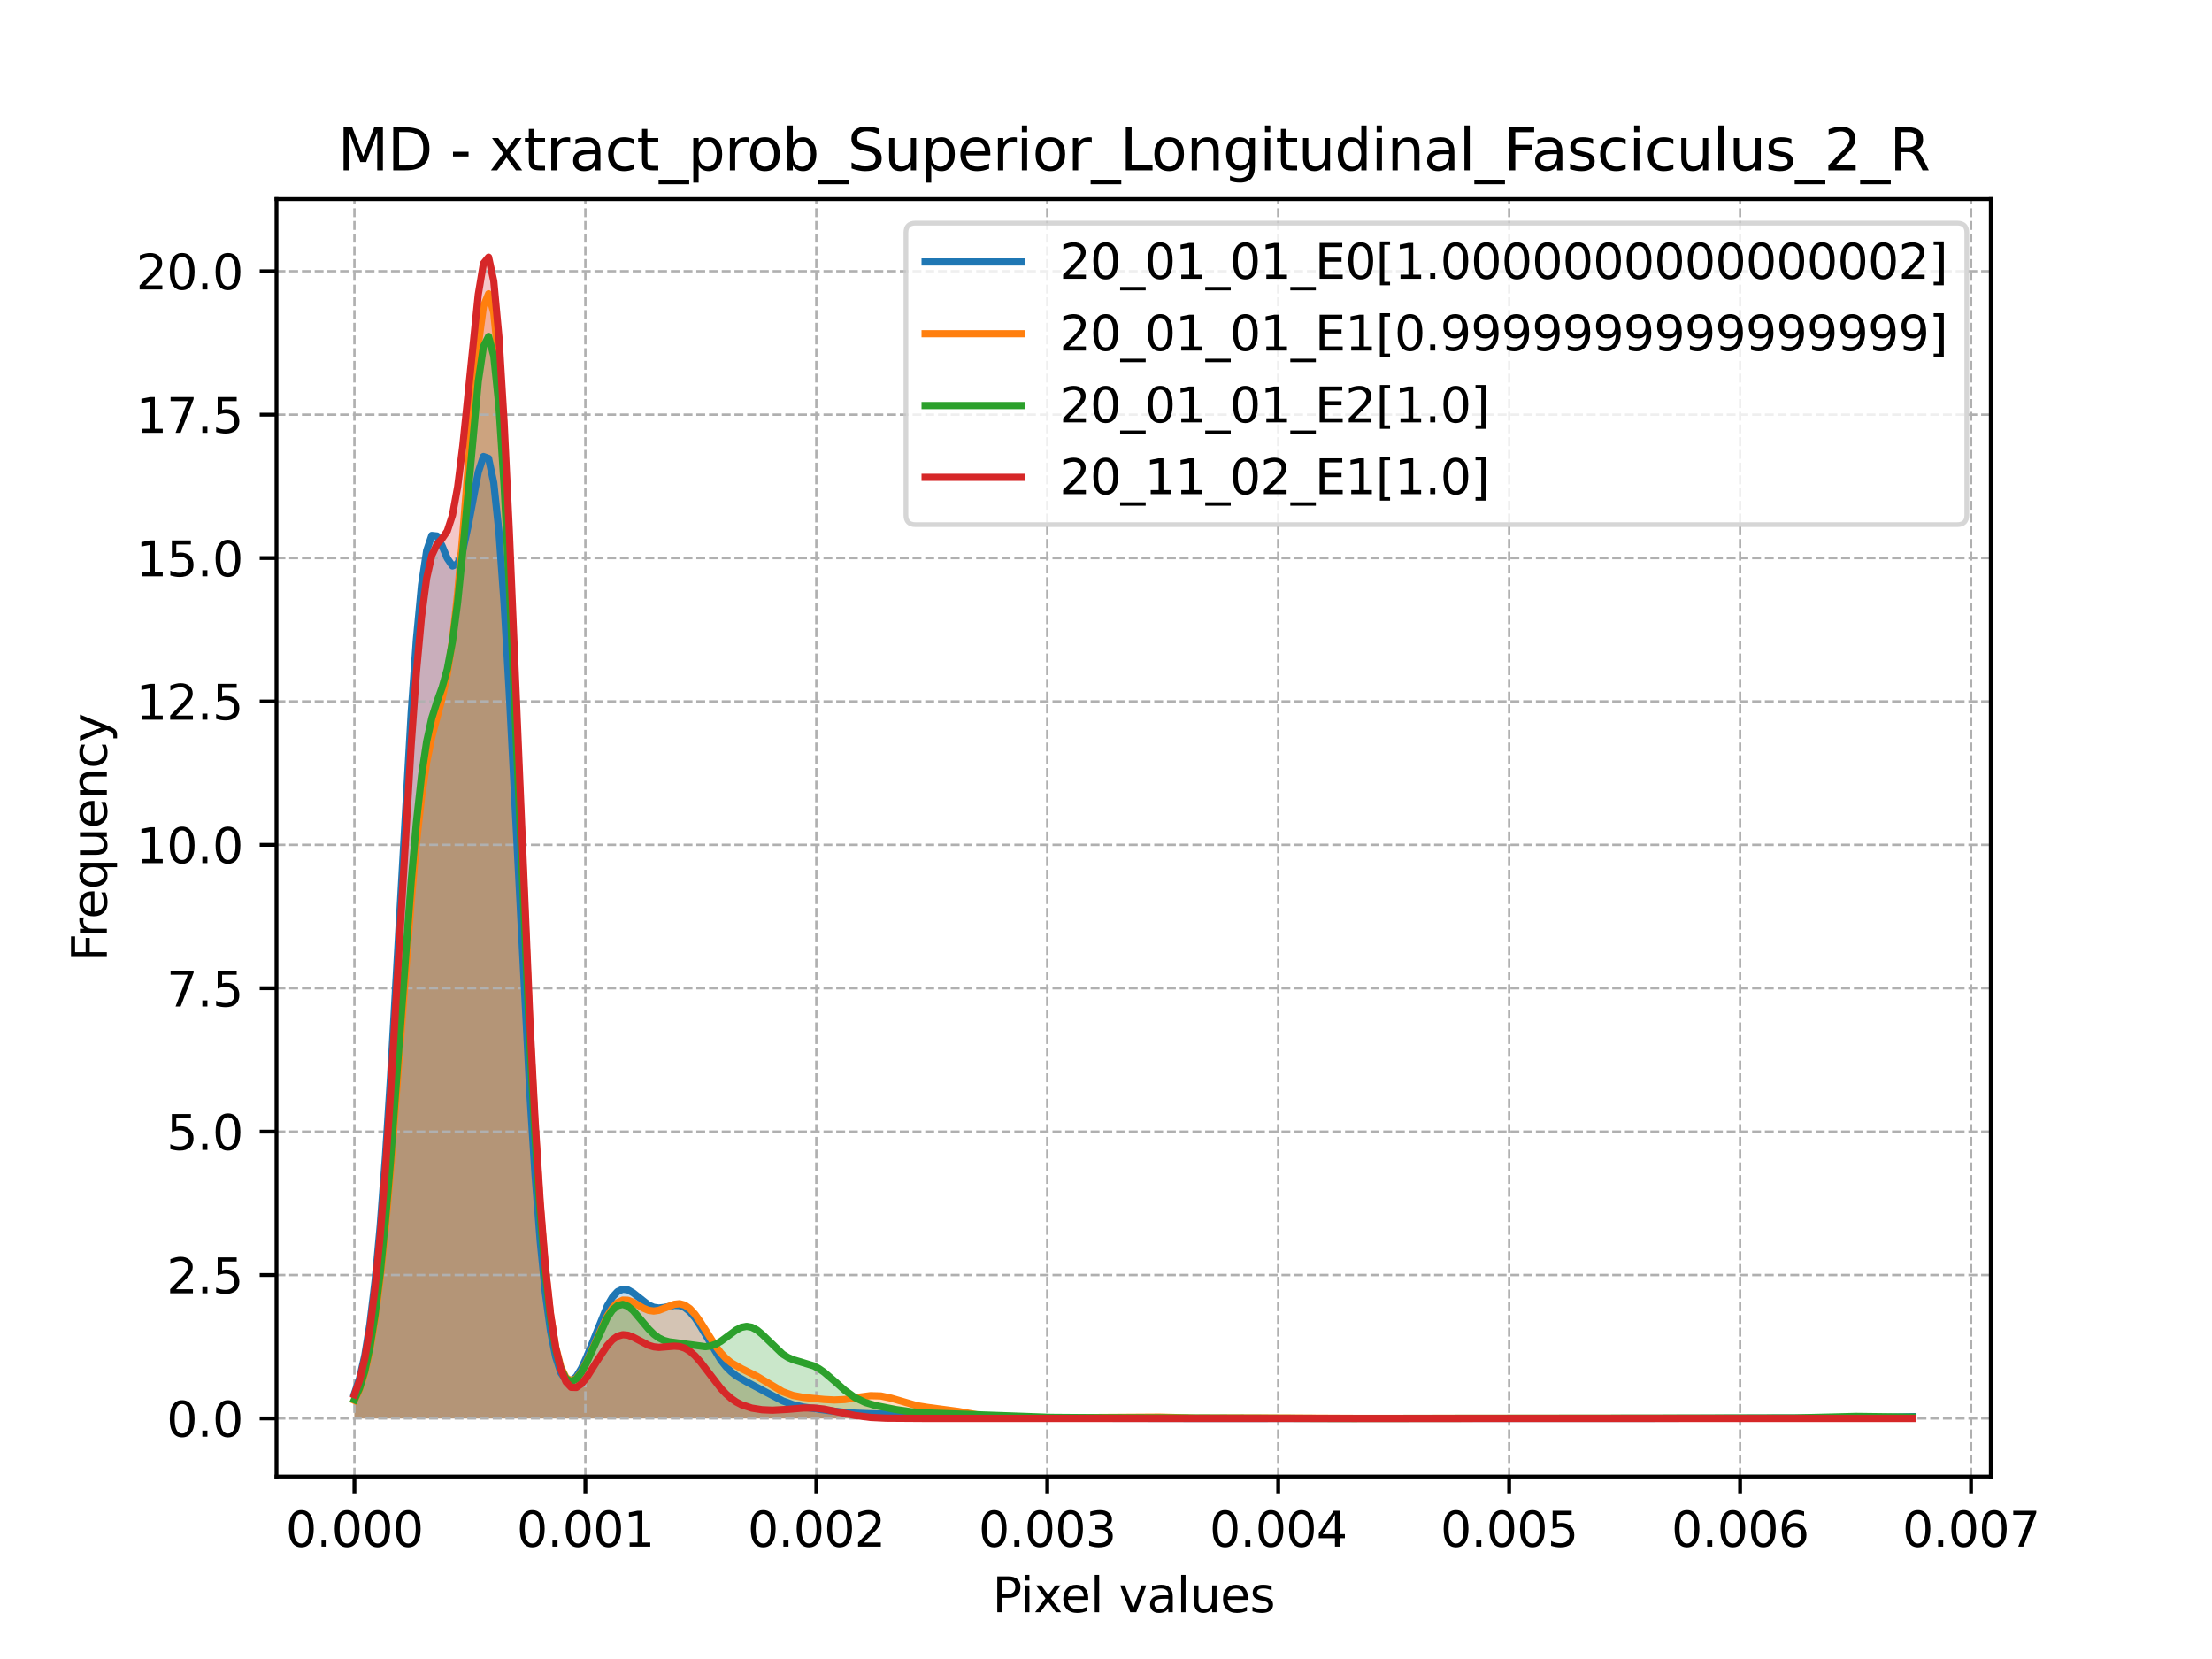 <?xml version="1.0" encoding="utf-8" standalone="no"?>
<!DOCTYPE svg PUBLIC "-//W3C//DTD SVG 1.1//EN"
  "http://www.w3.org/Graphics/SVG/1.1/DTD/svg11.dtd">
<svg xmlns:xlink="http://www.w3.org/1999/xlink" width="460.8pt" height="345.6pt" viewBox="0 0 460.8 345.6" xmlns="http://www.w3.org/2000/svg" version="1.1">
 <defs>
  <style type="text/css">*{stroke-linejoin: round; stroke-linecap: butt}</style>
 </defs>
 <g id="figure_1">
  <g id="patch_1">
   <path d="M 0 345.6 
L 460.8 345.6 
L 460.8 0 
L 0 0 
z
" style="fill: #ffffff"/>
  </g>
  <g id="axes_1">
   <g id="patch_2">
    <path d="M 57.6 307.584 
L 414.72 307.584 
L 414.72 41.472 
L 57.6 41.472 
z
" style="fill: #ffffff"/>
   </g>
   <g id="PolyCollection_1">
    <path d="M 73.833 290.313 
L 73.833 295.488 
L 74.908 295.488 
L 75.983 295.488 
L 77.058 295.488 
L 78.133 295.488 
L 79.208 295.488 
L 80.283 295.488 
L 81.358 295.488 
L 82.433 295.488 
L 83.508 295.488 
L 84.583 295.488 
L 85.658 295.488 
L 86.733 295.488 
L 87.808 295.488 
L 88.883 295.488 
L 89.958 295.488 
L 91.033 295.488 
L 92.108 295.488 
L 93.183 295.488 
L 94.258 295.488 
L 95.333 295.488 
L 96.408 295.488 
L 97.483 295.488 
L 98.558 295.488 
L 99.633 295.488 
L 100.708 295.488 
L 101.783 295.488 
L 102.858 295.488 
L 103.933 295.488 
L 105.008 295.488 
L 106.083 295.488 
L 107.158 295.488 
L 108.233 295.488 
L 109.308 295.488 
L 110.383 295.488 
L 111.458 295.488 
L 112.533 295.488 
L 113.608 295.488 
L 114.683 295.488 
L 115.758 295.488 
L 116.833 295.488 
L 117.908 295.488 
L 118.983 295.488 
L 120.058 295.488 
L 121.133 295.488 
L 122.208 295.488 
L 123.283 295.488 
L 124.358 295.488 
L 125.433 295.488 
L 126.508 295.488 
L 127.583 295.488 
L 128.658 295.488 
L 129.734 295.488 
L 130.809 295.488 
L 131.884 295.488 
L 132.959 295.488 
L 134.034 295.488 
L 135.109 295.488 
L 136.184 295.488 
L 137.259 295.488 
L 138.334 295.488 
L 139.409 295.488 
L 140.484 295.488 
L 141.559 295.488 
L 142.634 295.488 
L 143.709 295.488 
L 144.784 295.488 
L 145.859 295.488 
L 146.934 295.488 
L 148.009 295.488 
L 149.084 295.488 
L 150.159 295.488 
L 151.234 295.488 
L 152.309 295.488 
L 153.384 295.488 
L 154.459 295.488 
L 155.534 295.488 
L 156.609 295.488 
L 157.684 295.488 
L 158.759 295.488 
L 159.834 295.488 
L 160.909 295.488 
L 161.984 295.488 
L 163.059 295.488 
L 164.134 295.488 
L 165.209 295.488 
L 166.284 295.488 
L 167.359 295.488 
L 168.434 295.488 
L 169.509 295.488 
L 170.584 295.488 
L 171.659 295.488 
L 172.734 295.488 
L 173.809 295.488 
L 174.884 295.488 
L 175.959 295.488 
L 177.034 295.488 
L 178.109 295.488 
L 179.184 295.488 
L 180.259 295.488 
L 181.334 295.488 
L 182.409 295.488 
L 183.484 295.488 
L 184.559 295.488 
L 185.634 295.488 
L 186.709 295.488 
L 187.784 295.488 
L 188.859 295.488 
L 189.934 295.488 
L 191.009 295.488 
L 192.084 295.488 
L 193.159 295.488 
L 194.234 295.488 
L 195.309 295.488 
L 196.384 295.488 
L 197.459 295.488 
L 198.534 295.488 
L 199.609 295.488 
L 200.685 295.488 
L 201.76 295.488 
L 202.835 295.488 
L 203.91 295.488 
L 204.985 295.488 
L 206.06 295.488 
L 207.135 295.488 
L 208.21 295.488 
L 209.285 295.488 
L 210.36 295.488 
L 211.435 295.488 
L 212.51 295.488 
L 213.585 295.488 
L 214.66 295.488 
L 215.735 295.488 
L 216.81 295.488 
L 217.885 295.488 
L 218.96 295.488 
L 220.035 295.488 
L 221.11 295.488 
L 222.185 295.488 
L 223.26 295.488 
L 224.335 295.488 
L 225.41 295.488 
L 226.485 295.488 
L 227.56 295.488 
L 228.635 295.488 
L 229.71 295.488 
L 230.785 295.488 
L 231.86 295.488 
L 232.935 295.488 
L 234.01 295.488 
L 235.085 295.488 
L 236.16 295.488 
L 237.235 295.488 
L 238.31 295.488 
L 239.385 295.488 
L 240.46 295.488 
L 241.535 295.488 
L 242.61 295.488 
L 243.685 295.488 
L 244.76 295.488 
L 245.835 295.488 
L 246.91 295.488 
L 247.985 295.488 
L 249.06 295.488 
L 250.135 295.488 
L 251.21 295.488 
L 252.285 295.488 
L 253.36 295.488 
L 254.435 295.488 
L 255.51 295.488 
L 256.585 295.488 
L 257.66 295.488 
L 258.735 295.488 
L 259.81 295.488 
L 260.885 295.488 
L 261.96 295.488 
L 263.035 295.488 
L 264.11 295.488 
L 265.185 295.488 
L 266.26 295.488 
L 267.335 295.488 
L 268.41 295.488 
L 269.485 295.488 
L 270.56 295.488 
L 271.635 295.488 
L 272.711 295.488 
L 273.786 295.488 
L 274.861 295.488 
L 275.936 295.488 
L 277.011 295.488 
L 278.086 295.488 
L 279.161 295.488 
L 280.236 295.488 
L 281.311 295.488 
L 282.386 295.488 
L 283.461 295.488 
L 284.536 295.488 
L 285.611 295.488 
L 286.686 295.488 
L 287.761 295.488 
L 288.836 295.488 
L 289.911 295.488 
L 290.986 295.488 
L 292.061 295.488 
L 293.136 295.488 
L 294.211 295.488 
L 295.286 295.488 
L 296.361 295.488 
L 297.436 295.488 
L 298.511 295.488 
L 299.586 295.488 
L 300.661 295.488 
L 301.736 295.488 
L 302.811 295.488 
L 303.886 295.488 
L 304.961 295.488 
L 306.036 295.488 
L 307.111 295.488 
L 308.186 295.488 
L 309.261 295.488 
L 310.336 295.488 
L 311.411 295.488 
L 312.486 295.488 
L 313.561 295.488 
L 314.636 295.488 
L 315.711 295.488 
L 316.786 295.488 
L 317.861 295.488 
L 318.936 295.488 
L 320.011 295.488 
L 321.086 295.488 
L 322.161 295.488 
L 323.236 295.488 
L 324.311 295.488 
L 325.386 295.488 
L 326.461 295.488 
L 327.536 295.488 
L 328.611 295.488 
L 329.686 295.488 
L 330.761 295.488 
L 331.836 295.488 
L 332.911 295.488 
L 333.986 295.488 
L 335.061 295.488 
L 336.136 295.488 
L 337.211 295.488 
L 338.286 295.488 
L 339.361 295.488 
L 340.436 295.488 
L 341.511 295.488 
L 342.586 295.488 
L 343.662 295.488 
L 344.737 295.488 
L 345.812 295.488 
L 346.887 295.488 
L 347.962 295.488 
L 349.037 295.488 
L 350.112 295.488 
L 351.187 295.488 
L 352.262 295.488 
L 353.337 295.488 
L 354.412 295.488 
L 355.487 295.488 
L 356.562 295.488 
L 357.637 295.488 
L 358.712 295.488 
L 359.787 295.488 
L 360.862 295.488 
L 361.937 295.488 
L 363.012 295.488 
L 364.087 295.488 
L 365.162 295.488 
L 366.237 295.488 
L 367.312 295.488 
L 368.387 295.488 
L 369.462 295.488 
L 370.537 295.488 
L 371.612 295.488 
L 372.687 295.488 
L 373.762 295.488 
L 374.837 295.488 
L 375.912 295.488 
L 376.987 295.488 
L 378.062 295.488 
L 379.137 295.488 
L 380.212 295.488 
L 381.287 295.488 
L 382.362 295.488 
L 383.437 295.488 
L 384.512 295.488 
L 385.587 295.488 
L 386.662 295.488 
L 387.737 295.488 
L 388.812 295.488 
L 389.887 295.488 
L 390.962 295.488 
L 392.037 295.488 
L 393.112 295.488 
L 394.187 295.488 
L 395.262 295.488 
L 396.337 295.488 
L 397.412 295.488 
L 398.487 295.488 
L 398.487 295.117 
L 398.487 295.117 
L 397.412 295.103 
L 396.337 295.103 
L 395.262 295.116 
L 394.187 295.141 
L 393.112 295.176 
L 392.037 295.217 
L 390.962 295.26 
L 389.887 295.303 
L 388.812 295.343 
L 387.737 295.377 
L 386.662 295.406 
L 385.587 295.428 
L 384.512 295.445 
L 383.437 295.456 
L 382.362 295.463 
L 381.287 295.466 
L 380.212 295.467 
L 379.137 295.465 
L 378.062 295.461 
L 376.987 295.456 
L 375.912 295.449 
L 374.837 295.443 
L 373.762 295.436 
L 372.687 295.43 
L 371.612 295.424 
L 370.537 295.419 
L 369.462 295.415 
L 368.387 295.412 
L 367.312 295.407 
L 366.237 295.402 
L 365.162 295.396 
L 364.087 295.388 
L 363.012 295.378 
L 361.937 295.366 
L 360.862 295.355 
L 359.787 295.344 
L 358.712 295.336 
L 357.637 295.332 
L 356.562 295.332 
L 355.487 295.336 
L 354.412 295.346 
L 353.337 295.359 
L 352.262 295.375 
L 351.187 295.392 
L 350.112 295.41 
L 349.037 295.426 
L 347.962 295.441 
L 346.887 295.453 
L 345.812 295.463 
L 344.737 295.471 
L 343.662 295.477 
L 342.586 295.481 
L 341.511 295.484 
L 340.436 295.485 
L 339.361 295.487 
L 338.286 295.487 
L 337.211 295.488 
L 336.136 295.488 
L 335.061 295.488 
L 333.986 295.488 
L 332.911 295.488 
L 331.836 295.488 
L 330.761 295.488 
L 329.686 295.488 
L 328.611 295.488 
L 327.536 295.488 
L 326.461 295.488 
L 325.386 295.488 
L 324.311 295.488 
L 323.236 295.488 
L 322.161 295.488 
L 321.086 295.488 
L 320.011 295.488 
L 318.936 295.488 
L 317.861 295.488 
L 316.786 295.488 
L 315.711 295.488 
L 314.636 295.488 
L 313.561 295.488 
L 312.486 295.488 
L 311.411 295.488 
L 310.336 295.488 
L 309.261 295.488 
L 308.186 295.488 
L 307.111 295.488 
L 306.036 295.488 
L 304.961 295.488 
L 303.886 295.488 
L 302.811 295.488 
L 301.736 295.488 
L 300.661 295.488 
L 299.586 295.488 
L 298.511 295.488 
L 297.436 295.488 
L 296.361 295.488 
L 295.286 295.488 
L 294.211 295.488 
L 293.136 295.488 
L 292.061 295.488 
L 290.986 295.488 
L 289.911 295.488 
L 288.836 295.488 
L 287.761 295.488 
L 286.686 295.488 
L 285.611 295.488 
L 284.536 295.488 
L 283.461 295.488 
L 282.386 295.488 
L 281.311 295.488 
L 280.236 295.488 
L 279.161 295.488 
L 278.086 295.488 
L 277.011 295.488 
L 275.936 295.488 
L 274.861 295.488 
L 273.786 295.488 
L 272.711 295.488 
L 271.635 295.488 
L 270.56 295.488 
L 269.485 295.488 
L 268.41 295.488 
L 267.335 295.488 
L 266.26 295.488 
L 265.185 295.488 
L 264.11 295.488 
L 263.035 295.488 
L 261.96 295.488 
L 260.885 295.488 
L 259.81 295.488 
L 258.735 295.488 
L 257.66 295.488 
L 256.585 295.488 
L 255.51 295.488 
L 254.435 295.488 
L 253.36 295.488 
L 252.285 295.488 
L 251.21 295.487 
L 250.135 295.487 
L 249.06 295.486 
L 247.985 295.485 
L 246.91 295.483 
L 245.835 295.482 
L 244.76 295.479 
L 243.685 295.477 
L 242.61 295.474 
L 241.535 295.47 
L 240.46 295.467 
L 239.385 295.463 
L 238.31 295.46 
L 237.235 295.456 
L 236.16 295.453 
L 235.085 295.449 
L 234.01 295.445 
L 232.935 295.439 
L 231.86 295.433 
L 230.785 295.424 
L 229.71 295.414 
L 228.635 295.403 
L 227.56 295.391 
L 226.485 295.379 
L 225.41 295.37 
L 224.335 295.362 
L 223.26 295.359 
L 222.185 295.359 
L 221.11 295.363 
L 220.035 295.37 
L 218.96 295.38 
L 217.885 295.391 
L 216.81 295.402 
L 215.735 295.412 
L 214.66 295.42 
L 213.585 295.425 
L 212.51 295.426 
L 211.435 295.424 
L 210.36 295.415 
L 209.285 295.4 
L 208.21 295.376 
L 207.135 295.342 
L 206.06 295.297 
L 204.985 295.239 
L 203.91 295.168 
L 202.835 295.088 
L 201.76 295 
L 200.685 294.911 
L 199.609 294.826 
L 198.534 294.751 
L 197.459 294.693 
L 196.384 294.654 
L 195.309 294.635 
L 194.234 294.634 
L 193.159 294.645 
L 192.084 294.663 
L 191.009 294.68 
L 189.934 294.69 
L 188.859 294.688 
L 187.784 294.675 
L 186.709 294.651 
L 185.634 294.621 
L 184.559 294.589 
L 183.484 294.559 
L 182.409 294.533 
L 181.334 294.51 
L 180.259 294.486 
L 179.184 294.453 
L 178.109 294.406 
L 177.034 294.339 
L 175.959 294.248 
L 174.884 294.134 
L 173.809 294.004 
L 172.734 293.862 
L 171.659 293.718 
L 170.584 293.575 
L 169.509 293.432 
L 168.434 293.282 
L 167.359 293.111 
L 166.284 292.898 
L 165.209 292.625 
L 164.134 292.274 
L 163.059 291.839 
L 161.984 291.326 
L 160.909 290.754 
L 159.834 290.15 
L 158.759 289.545 
L 157.684 288.961 
L 156.609 288.405 
L 155.534 287.861 
L 154.459 287.284 
L 153.384 286.611 
L 152.309 285.769 
L 151.234 284.693 
L 150.159 283.345 
L 149.084 281.732 
L 148.009 279.917 
L 146.934 278.009 
L 145.859 276.159 
L 144.784 274.522 
L 143.709 273.235 
L 142.634 272.382 
L 141.559 271.971 
L 140.484 271.931 
L 139.409 272.122 
L 138.334 272.364 
L 137.259 272.481 
L 136.184 272.335 
L 135.109 271.867 
L 134.034 271.113 
L 132.959 270.201 
L 131.884 269.325 
L 130.809 268.71 
L 129.734 268.568 
L 128.658 269.051 
L 127.583 270.225 
L 126.508 272.058 
L 125.433 274.43 
L 124.358 277.15 
L 123.283 279.986 
L 122.208 282.694 
L 121.133 285.035 
L 120.058 286.776 
L 118.983 287.685 
L 117.908 287.51 
L 116.833 285.955 
L 115.758 282.675 
L 114.683 277.274 
L 113.608 269.351 
L 112.533 258.559 
L 111.458 244.701 
L 110.383 227.836 
L 109.308 208.373 
L 108.233 187.118 
L 107.158 165.253 
L 106.083 144.236 
L 105.008 125.604 
L 103.933 110.732 
L 102.858 100.58 
L 101.783 95.49 
L 100.708 95.096 
L 99.633 98.369 
L 98.558 103.806 
L 97.483 109.73 
L 96.408 114.627 
L 95.333 117.465 
L 94.258 117.896 
L 93.183 116.315 
L 92.108 113.757 
L 91.033 111.659 
L 89.958 111.541 
L 88.883 114.687 
L 87.808 121.892 
L 86.733 133.319 
L 85.658 148.507 
L 84.583 166.485 
L 83.508 185.982 
L 82.433 205.66 
L 81.358 224.319 
L 80.283 241.048 
L 79.208 255.29 
L 78.133 266.84 
L 77.058 275.785 
L 75.983 282.411 
L 74.908 287.113 
L 73.833 290.313 
z
" clip-path="url(#p9f8e9a92ab)" style="fill: #1f77b4; fill-opacity: 0.25"/>
   </g>
   <g id="PolyCollection_2">
    <path d="M 73.833 291.738 
L 73.833 295.488 
L 74.908 295.488 
L 75.983 295.488 
L 77.058 295.488 
L 78.133 295.488 
L 79.208 295.488 
L 80.283 295.488 
L 81.358 295.488 
L 82.433 295.488 
L 83.508 295.488 
L 84.583 295.488 
L 85.658 295.488 
L 86.733 295.488 
L 87.808 295.488 
L 88.883 295.488 
L 89.958 295.488 
L 91.033 295.488 
L 92.108 295.488 
L 93.183 295.488 
L 94.258 295.488 
L 95.333 295.488 
L 96.408 295.488 
L 97.483 295.488 
L 98.558 295.488 
L 99.633 295.488 
L 100.708 295.488 
L 101.783 295.488 
L 102.858 295.488 
L 103.933 295.488 
L 105.008 295.488 
L 106.083 295.488 
L 107.158 295.488 
L 108.233 295.488 
L 109.308 295.488 
L 110.383 295.488 
L 111.458 295.488 
L 112.533 295.488 
L 113.608 295.488 
L 114.683 295.488 
L 115.758 295.488 
L 116.833 295.488 
L 117.908 295.488 
L 118.983 295.488 
L 120.058 295.488 
L 121.133 295.488 
L 122.208 295.488 
L 123.283 295.488 
L 124.358 295.488 
L 125.433 295.488 
L 126.508 295.488 
L 127.583 295.488 
L 128.658 295.488 
L 129.734 295.488 
L 130.809 295.488 
L 131.884 295.488 
L 132.959 295.488 
L 134.034 295.488 
L 135.109 295.488 
L 136.184 295.488 
L 137.259 295.488 
L 138.334 295.488 
L 139.409 295.488 
L 140.484 295.488 
L 141.559 295.488 
L 142.634 295.488 
L 143.709 295.488 
L 144.784 295.488 
L 145.859 295.488 
L 146.934 295.488 
L 148.009 295.488 
L 149.084 295.488 
L 150.159 295.488 
L 151.234 295.488 
L 152.309 295.488 
L 153.384 295.488 
L 154.459 295.488 
L 155.534 295.488 
L 156.609 295.488 
L 157.684 295.488 
L 158.759 295.488 
L 159.834 295.488 
L 160.909 295.488 
L 161.984 295.488 
L 163.059 295.488 
L 164.134 295.488 
L 165.209 295.488 
L 166.284 295.488 
L 167.359 295.488 
L 168.434 295.488 
L 169.509 295.488 
L 170.584 295.488 
L 171.659 295.488 
L 172.734 295.488 
L 173.809 295.488 
L 174.884 295.488 
L 175.959 295.488 
L 177.034 295.488 
L 178.109 295.488 
L 179.184 295.488 
L 180.259 295.488 
L 181.334 295.488 
L 182.409 295.488 
L 183.484 295.488 
L 184.559 295.488 
L 185.634 295.488 
L 186.709 295.488 
L 187.784 295.488 
L 188.859 295.488 
L 189.934 295.488 
L 191.009 295.488 
L 192.084 295.488 
L 193.159 295.488 
L 194.234 295.488 
L 195.309 295.488 
L 196.384 295.488 
L 197.459 295.488 
L 198.534 295.488 
L 199.609 295.488 
L 200.685 295.488 
L 201.76 295.488 
L 202.835 295.488 
L 203.91 295.488 
L 204.985 295.488 
L 206.06 295.488 
L 207.135 295.488 
L 208.21 295.488 
L 209.285 295.488 
L 210.36 295.488 
L 211.435 295.488 
L 212.51 295.488 
L 213.585 295.488 
L 214.66 295.488 
L 215.735 295.488 
L 216.81 295.488 
L 217.885 295.488 
L 218.96 295.488 
L 220.035 295.488 
L 221.11 295.488 
L 222.185 295.488 
L 223.26 295.488 
L 224.335 295.488 
L 225.41 295.488 
L 226.485 295.488 
L 227.56 295.488 
L 228.635 295.488 
L 229.71 295.488 
L 230.785 295.488 
L 231.86 295.488 
L 232.935 295.488 
L 234.01 295.488 
L 235.085 295.488 
L 236.16 295.488 
L 237.235 295.488 
L 238.31 295.488 
L 239.385 295.488 
L 240.46 295.488 
L 241.535 295.488 
L 242.61 295.488 
L 243.685 295.488 
L 244.76 295.488 
L 245.835 295.488 
L 246.91 295.488 
L 247.985 295.488 
L 249.06 295.488 
L 250.135 295.488 
L 251.21 295.488 
L 252.285 295.488 
L 253.36 295.488 
L 254.435 295.488 
L 255.51 295.488 
L 256.585 295.488 
L 257.66 295.488 
L 258.735 295.488 
L 259.81 295.488 
L 260.885 295.488 
L 261.96 295.488 
L 263.035 295.488 
L 264.11 295.488 
L 265.185 295.488 
L 266.26 295.488 
L 267.335 295.488 
L 268.41 295.488 
L 269.485 295.488 
L 270.56 295.488 
L 271.635 295.488 
L 272.711 295.488 
L 273.786 295.488 
L 274.861 295.488 
L 275.936 295.488 
L 277.011 295.488 
L 278.086 295.488 
L 279.161 295.488 
L 280.236 295.488 
L 281.311 295.488 
L 282.386 295.488 
L 283.461 295.488 
L 284.536 295.488 
L 285.611 295.488 
L 286.686 295.488 
L 287.761 295.488 
L 288.836 295.488 
L 289.911 295.488 
L 290.986 295.488 
L 292.061 295.488 
L 293.136 295.488 
L 294.211 295.488 
L 295.286 295.488 
L 296.361 295.488 
L 297.436 295.488 
L 298.511 295.488 
L 299.586 295.488 
L 300.661 295.488 
L 301.736 295.488 
L 302.811 295.488 
L 303.886 295.488 
L 304.961 295.488 
L 306.036 295.488 
L 307.111 295.488 
L 308.186 295.488 
L 309.261 295.488 
L 310.336 295.488 
L 311.411 295.488 
L 312.486 295.488 
L 313.561 295.488 
L 314.636 295.488 
L 315.711 295.488 
L 316.786 295.488 
L 317.861 295.488 
L 318.936 295.488 
L 320.011 295.488 
L 321.086 295.488 
L 322.161 295.488 
L 323.236 295.488 
L 324.311 295.488 
L 325.386 295.488 
L 326.461 295.488 
L 327.536 295.488 
L 328.611 295.488 
L 329.686 295.488 
L 330.761 295.488 
L 331.836 295.488 
L 332.911 295.488 
L 333.986 295.488 
L 335.061 295.488 
L 336.136 295.488 
L 337.211 295.488 
L 338.286 295.488 
L 339.361 295.488 
L 340.436 295.488 
L 341.511 295.488 
L 342.586 295.488 
L 343.662 295.488 
L 344.737 295.488 
L 345.812 295.488 
L 346.887 295.488 
L 347.962 295.488 
L 349.037 295.488 
L 350.112 295.488 
L 351.187 295.488 
L 352.262 295.488 
L 353.337 295.488 
L 354.412 295.488 
L 355.487 295.488 
L 356.562 295.488 
L 357.637 295.488 
L 358.712 295.488 
L 359.787 295.488 
L 360.862 295.488 
L 361.937 295.488 
L 363.012 295.488 
L 364.087 295.488 
L 365.162 295.488 
L 366.237 295.488 
L 367.312 295.488 
L 368.387 295.488 
L 369.462 295.488 
L 370.537 295.488 
L 371.612 295.488 
L 372.687 295.488 
L 373.762 295.488 
L 374.837 295.488 
L 375.912 295.488 
L 376.987 295.488 
L 378.062 295.488 
L 379.137 295.488 
L 380.212 295.488 
L 381.287 295.488 
L 382.362 295.488 
L 383.437 295.488 
L 384.512 295.488 
L 385.587 295.488 
L 386.662 295.488 
L 387.737 295.488 
L 388.812 295.488 
L 389.887 295.488 
L 390.962 295.488 
L 392.037 295.488 
L 393.112 295.488 
L 394.187 295.488 
L 395.262 295.488 
L 396.337 295.488 
L 397.412 295.488 
L 398.487 295.488 
L 398.487 295.443 
L 398.487 295.443 
L 397.412 295.441 
L 396.337 295.441 
L 395.262 295.443 
L 394.187 295.446 
L 393.112 295.45 
L 392.037 295.455 
L 390.962 295.461 
L 389.887 295.466 
L 388.812 295.471 
L 387.737 295.475 
L 386.662 295.479 
L 385.587 295.481 
L 384.512 295.483 
L 383.437 295.485 
L 382.362 295.486 
L 381.287 295.486 
L 380.212 295.487 
L 379.137 295.487 
L 378.062 295.486 
L 376.987 295.486 
L 375.912 295.486 
L 374.837 295.485 
L 373.762 295.484 
L 372.687 295.484 
L 371.612 295.483 
L 370.537 295.482 
L 369.462 295.48 
L 368.387 295.478 
L 367.312 295.476 
L 366.237 295.473 
L 365.162 295.469 
L 364.087 295.464 
L 363.012 295.459 
L 361.937 295.454 
L 360.862 295.449 
L 359.787 295.444 
L 358.712 295.439 
L 357.637 295.436 
L 356.562 295.434 
L 355.487 295.433 
L 354.412 295.432 
L 353.337 295.432 
L 352.262 295.432 
L 351.187 295.432 
L 350.112 295.43 
L 349.037 295.428 
L 347.962 295.426 
L 346.887 295.422 
L 345.812 295.42 
L 344.737 295.418 
L 343.662 295.417 
L 342.586 295.417 
L 341.511 295.419 
L 340.436 295.422 
L 339.361 295.426 
L 338.286 295.43 
L 337.211 295.433 
L 336.136 295.436 
L 335.061 295.438 
L 333.986 295.439 
L 332.911 295.44 
L 331.836 295.44 
L 330.761 295.44 
L 329.686 295.441 
L 328.611 295.441 
L 327.536 295.441 
L 326.461 295.442 
L 325.386 295.442 
L 324.311 295.441 
L 323.236 295.44 
L 322.161 295.438 
L 321.086 295.435 
L 320.011 295.432 
L 318.936 295.429 
L 317.861 295.427 
L 316.786 295.425 
L 315.711 295.424 
L 314.636 295.424 
L 313.561 295.424 
L 312.486 295.424 
L 311.411 295.423 
L 310.336 295.421 
L 309.261 295.419 
L 308.186 295.415 
L 307.111 295.411 
L 306.036 295.407 
L 304.961 295.404 
L 303.886 295.403 
L 302.811 295.403 
L 301.736 295.405 
L 300.661 295.409 
L 299.586 295.415 
L 298.511 295.421 
L 297.436 295.428 
L 296.361 295.434 
L 295.286 295.439 
L 294.211 295.443 
L 293.136 295.446 
L 292.061 295.449 
L 290.986 295.451 
L 289.911 295.452 
L 288.836 295.454 
L 287.761 295.456 
L 286.686 295.457 
L 285.611 295.459 
L 284.536 295.461 
L 283.461 295.462 
L 282.386 295.462 
L 281.311 295.463 
L 280.236 295.462 
L 279.161 295.461 
L 278.086 295.46 
L 277.011 295.458 
L 275.936 295.455 
L 274.861 295.451 
L 273.786 295.446 
L 272.711 295.439 
L 271.635 295.431 
L 270.56 295.421 
L 269.485 295.409 
L 268.41 295.396 
L 267.335 295.383 
L 266.26 295.371 
L 265.185 295.361 
L 264.11 295.354 
L 263.035 295.351 
L 261.96 295.352 
L 260.885 295.356 
L 259.81 295.364 
L 258.735 295.373 
L 257.66 295.383 
L 256.585 295.393 
L 255.51 295.401 
L 254.435 295.408 
L 253.36 295.412 
L 252.285 295.413 
L 251.21 295.412 
L 250.135 295.408 
L 249.06 295.4 
L 247.985 295.389 
L 246.91 295.372 
L 245.835 295.35 
L 244.76 295.322 
L 243.685 295.288 
L 242.61 295.249 
L 241.535 295.207 
L 240.46 295.166 
L 239.385 295.128 
L 238.31 295.097 
L 237.235 295.076 
L 236.16 295.067 
L 235.085 295.071 
L 234.01 295.086 
L 232.935 295.11 
L 231.86 295.141 
L 230.785 295.173 
L 229.71 295.205 
L 228.635 295.234 
L 227.56 295.257 
L 226.485 295.276 
L 225.41 295.291 
L 224.335 295.303 
L 223.26 295.314 
L 222.185 295.325 
L 221.11 295.337 
L 220.035 295.351 
L 218.96 295.366 
L 217.885 295.381 
L 216.81 295.396 
L 215.735 295.409 
L 214.66 295.419 
L 213.585 295.424 
L 212.51 295.422 
L 211.435 295.412 
L 210.36 295.39 
L 209.285 295.353 
L 208.21 295.298 
L 207.135 295.22 
L 206.06 295.115 
L 204.985 294.983 
L 203.91 294.824 
L 202.835 294.641 
L 201.76 294.441 
L 200.685 294.234 
L 199.609 294.032 
L 198.534 293.844 
L 197.459 293.679 
L 196.384 293.538 
L 195.309 293.417 
L 194.234 293.303 
L 193.159 293.179 
L 192.084 293.027 
L 191.009 292.83 
L 189.934 292.58 
L 188.859 292.278 
L 187.784 291.94 
L 186.709 291.59 
L 185.634 291.263 
L 184.559 290.993 
L 183.484 290.808 
L 182.409 290.726 
L 181.334 290.748 
L 180.259 290.86 
L 179.184 291.031 
L 178.109 291.227 
L 177.034 291.409 
L 175.959 291.549 
L 174.884 291.629 
L 173.809 291.645 
L 172.734 291.608 
L 171.659 291.533 
L 170.584 291.439 
L 169.509 291.338 
L 168.434 291.231 
L 167.359 291.106 
L 166.284 290.939 
L 165.209 290.701 
L 164.134 290.367 
L 163.059 289.922 
L 161.984 289.368 
L 160.909 288.728 
L 159.834 288.041 
L 158.759 287.353 
L 157.684 286.706 
L 156.609 286.123 
L 155.534 285.6 
L 154.459 285.098 
L 153.384 284.55 
L 152.309 283.874 
L 151.234 282.989 
L 150.159 281.841 
L 149.084 280.423 
L 148.009 278.784 
L 146.934 277.031 
L 145.859 275.312 
L 144.784 273.79 
L 143.709 272.612 
L 142.634 271.873 
L 141.559 271.593 
L 140.484 271.711 
L 139.409 272.097 
L 138.334 272.573 
L 137.259 272.959 
L 136.184 273.114 
L 135.109 272.964 
L 134.034 272.529 
L 132.959 271.913 
L 131.884 271.293 
L 130.809 270.871 
L 129.734 270.844 
L 128.658 271.354 
L 127.583 272.468 
L 126.508 274.162 
L 125.433 276.328 
L 124.358 278.795 
L 123.283 281.347 
L 122.208 283.752 
L 121.133 285.774 
L 120.058 287.17 
L 118.983 287.679 
L 117.908 287.003 
L 116.833 284.781 
L 115.758 280.58 
L 114.683 273.911 
L 113.608 264.272 
L 112.533 251.231 
L 111.458 234.544 
L 110.383 214.28 
L 109.308 190.936 
L 108.233 165.498 
L 107.158 139.427 
L 106.083 114.531 
L 105.008 92.743 
L 103.933 75.838 
L 102.858 65.123 
L 101.783 61.196 
L 100.708 63.816 
L 99.633 71.935 
L 98.558 83.886 
L 97.483 97.693 
L 96.408 111.439 
L 95.333 123.608 
L 94.258 133.322 
L 93.183 140.434 
L 92.108 145.469 
L 91.033 149.425 
L 89.958 153.497 
L 88.883 158.797 
L 87.808 166.12 
L 86.733 175.805 
L 85.658 187.71 
L 84.583 201.291 
L 83.508 215.747 
L 82.433 230.192 
L 81.358 243.814 
L 80.283 255.989 
L 79.208 266.336 
L 78.133 274.719 
L 77.058 281.207 
L 75.983 286.011 
L 74.908 289.419 
L 73.833 291.738 
z
" clip-path="url(#p9f8e9a92ab)" style="fill: #ff7f0e; fill-opacity: 0.25"/>
   </g>
   <g id="PolyCollection_3">
    <path d="M 73.833 291.586 
L 73.833 295.488 
L 74.908 295.488 
L 75.983 295.488 
L 77.058 295.488 
L 78.133 295.488 
L 79.208 295.488 
L 80.283 295.488 
L 81.358 295.488 
L 82.433 295.488 
L 83.508 295.488 
L 84.583 295.488 
L 85.658 295.488 
L 86.733 295.488 
L 87.808 295.488 
L 88.883 295.488 
L 89.958 295.488 
L 91.033 295.488 
L 92.108 295.488 
L 93.183 295.488 
L 94.258 295.488 
L 95.333 295.488 
L 96.408 295.488 
L 97.483 295.488 
L 98.558 295.488 
L 99.633 295.488 
L 100.708 295.488 
L 101.783 295.488 
L 102.858 295.488 
L 103.933 295.488 
L 105.008 295.488 
L 106.083 295.488 
L 107.158 295.488 
L 108.233 295.488 
L 109.308 295.488 
L 110.383 295.488 
L 111.458 295.488 
L 112.533 295.488 
L 113.608 295.488 
L 114.683 295.488 
L 115.758 295.488 
L 116.833 295.488 
L 117.908 295.488 
L 118.983 295.488 
L 120.058 295.488 
L 121.133 295.488 
L 122.208 295.488 
L 123.283 295.488 
L 124.358 295.488 
L 125.433 295.488 
L 126.508 295.488 
L 127.583 295.488 
L 128.658 295.488 
L 129.734 295.488 
L 130.809 295.488 
L 131.884 295.488 
L 132.959 295.488 
L 134.034 295.488 
L 135.109 295.488 
L 136.184 295.488 
L 137.259 295.488 
L 138.334 295.488 
L 139.409 295.488 
L 140.484 295.488 
L 141.559 295.488 
L 142.634 295.488 
L 143.709 295.488 
L 144.784 295.488 
L 145.859 295.488 
L 146.934 295.488 
L 148.009 295.488 
L 149.084 295.488 
L 150.159 295.488 
L 151.234 295.488 
L 152.309 295.488 
L 153.384 295.488 
L 154.459 295.488 
L 155.534 295.488 
L 156.609 295.488 
L 157.684 295.488 
L 158.759 295.488 
L 159.834 295.488 
L 160.909 295.488 
L 161.984 295.488 
L 163.059 295.488 
L 164.134 295.488 
L 165.209 295.488 
L 166.284 295.488 
L 167.359 295.488 
L 168.434 295.488 
L 169.509 295.488 
L 170.584 295.488 
L 171.659 295.488 
L 172.734 295.488 
L 173.809 295.488 
L 174.884 295.488 
L 175.959 295.488 
L 177.034 295.488 
L 178.109 295.488 
L 179.184 295.488 
L 180.259 295.488 
L 181.334 295.488 
L 182.409 295.488 
L 183.484 295.488 
L 184.559 295.488 
L 185.634 295.488 
L 186.709 295.488 
L 187.784 295.488 
L 188.859 295.488 
L 189.934 295.488 
L 191.009 295.488 
L 192.084 295.488 
L 193.159 295.488 
L 194.234 295.488 
L 195.309 295.488 
L 196.384 295.488 
L 197.459 295.488 
L 198.534 295.488 
L 199.609 295.488 
L 200.685 295.488 
L 201.76 295.488 
L 202.835 295.488 
L 203.91 295.488 
L 204.985 295.488 
L 206.06 295.488 
L 207.135 295.488 
L 208.21 295.488 
L 209.285 295.488 
L 210.36 295.488 
L 211.435 295.488 
L 212.51 295.488 
L 213.585 295.488 
L 214.66 295.488 
L 215.735 295.488 
L 216.81 295.488 
L 217.885 295.488 
L 218.96 295.488 
L 220.035 295.488 
L 221.11 295.488 
L 222.185 295.488 
L 223.26 295.488 
L 224.335 295.488 
L 225.41 295.488 
L 226.485 295.488 
L 227.56 295.488 
L 228.635 295.488 
L 229.71 295.488 
L 230.785 295.488 
L 231.86 295.488 
L 232.935 295.488 
L 234.01 295.488 
L 235.085 295.488 
L 236.16 295.488 
L 237.235 295.488 
L 238.31 295.488 
L 239.385 295.488 
L 240.46 295.488 
L 241.535 295.488 
L 242.61 295.488 
L 243.685 295.488 
L 244.76 295.488 
L 245.835 295.488 
L 246.91 295.488 
L 247.985 295.488 
L 249.06 295.488 
L 250.135 295.488 
L 251.21 295.488 
L 252.285 295.488 
L 253.36 295.488 
L 254.435 295.488 
L 255.51 295.488 
L 256.585 295.488 
L 257.66 295.488 
L 258.735 295.488 
L 259.81 295.488 
L 260.885 295.488 
L 261.96 295.488 
L 263.035 295.488 
L 264.11 295.488 
L 265.185 295.488 
L 266.26 295.488 
L 267.335 295.488 
L 268.41 295.488 
L 269.485 295.488 
L 270.56 295.488 
L 271.635 295.488 
L 272.711 295.488 
L 273.786 295.488 
L 274.861 295.488 
L 275.936 295.488 
L 277.011 295.488 
L 278.086 295.488 
L 279.161 295.488 
L 280.236 295.488 
L 281.311 295.488 
L 282.386 295.488 
L 283.461 295.488 
L 284.536 295.488 
L 285.611 295.488 
L 286.686 295.488 
L 287.761 295.488 
L 288.836 295.488 
L 289.911 295.488 
L 290.986 295.488 
L 292.061 295.488 
L 293.136 295.488 
L 294.211 295.488 
L 295.286 295.488 
L 296.361 295.488 
L 297.436 295.488 
L 298.511 295.488 
L 299.586 295.488 
L 300.661 295.488 
L 301.736 295.488 
L 302.811 295.488 
L 303.886 295.488 
L 304.961 295.488 
L 306.036 295.488 
L 307.111 295.488 
L 308.186 295.488 
L 309.261 295.488 
L 310.336 295.488 
L 311.411 295.488 
L 312.486 295.488 
L 313.561 295.488 
L 314.636 295.488 
L 315.711 295.488 
L 316.786 295.488 
L 317.861 295.488 
L 318.936 295.488 
L 320.011 295.488 
L 321.086 295.488 
L 322.161 295.488 
L 323.236 295.488 
L 324.311 295.488 
L 325.386 295.488 
L 326.461 295.488 
L 327.536 295.488 
L 328.611 295.488 
L 329.686 295.488 
L 330.761 295.488 
L 331.836 295.488 
L 332.911 295.488 
L 333.986 295.488 
L 335.061 295.488 
L 336.136 295.488 
L 337.211 295.488 
L 338.286 295.488 
L 339.361 295.488 
L 340.436 295.488 
L 341.511 295.488 
L 342.586 295.488 
L 343.662 295.488 
L 344.737 295.488 
L 345.812 295.488 
L 346.887 295.488 
L 347.962 295.488 
L 349.037 295.488 
L 350.112 295.488 
L 351.187 295.488 
L 352.262 295.488 
L 353.337 295.488 
L 354.412 295.488 
L 355.487 295.488 
L 356.562 295.488 
L 357.637 295.488 
L 358.712 295.488 
L 359.787 295.488 
L 360.862 295.488 
L 361.937 295.488 
L 363.012 295.488 
L 364.087 295.488 
L 365.162 295.488 
L 366.237 295.488 
L 367.312 295.488 
L 368.387 295.488 
L 369.462 295.488 
L 370.537 295.488 
L 371.612 295.488 
L 372.687 295.488 
L 373.762 295.488 
L 374.837 295.488 
L 375.912 295.488 
L 376.987 295.488 
L 378.062 295.488 
L 379.137 295.488 
L 380.212 295.488 
L 381.287 295.488 
L 382.362 295.488 
L 383.437 295.488 
L 384.512 295.488 
L 385.587 295.488 
L 386.662 295.488 
L 387.737 295.488 
L 388.812 295.488 
L 389.887 295.488 
L 390.962 295.488 
L 392.037 295.488 
L 393.112 295.488 
L 394.187 295.488 
L 395.262 295.488 
L 396.337 295.488 
L 397.412 295.488 
L 398.487 295.488 
L 398.487 295.205 
L 398.487 295.205 
L 397.412 295.186 
L 396.337 295.174 
L 395.262 295.167 
L 394.187 295.163 
L 393.112 295.159 
L 392.037 295.153 
L 390.962 295.142 
L 389.887 295.127 
L 388.812 295.107 
L 387.737 295.084 
L 386.662 295.063 
L 385.587 295.046 
L 384.512 295.036 
L 383.437 295.038 
L 382.362 295.053 
L 381.287 295.079 
L 380.212 295.116 
L 379.137 295.16 
L 378.062 295.208 
L 376.987 295.257 
L 375.912 295.303 
L 374.837 295.344 
L 373.762 295.379 
L 372.687 295.407 
L 371.612 295.429 
L 370.537 295.445 
L 369.462 295.457 
L 368.387 295.465 
L 367.312 295.471 
L 366.237 295.475 
L 365.162 295.478 
L 364.087 295.481 
L 363.012 295.482 
L 361.937 295.484 
L 360.862 295.485 
L 359.787 295.486 
L 358.712 295.487 
L 357.637 295.487 
L 356.562 295.487 
L 355.487 295.488 
L 354.412 295.488 
L 353.337 295.488 
L 352.262 295.488 
L 351.187 295.488 
L 350.112 295.488 
L 349.037 295.488 
L 347.962 295.488 
L 346.887 295.488 
L 345.812 295.488 
L 344.737 295.488 
L 343.662 295.488 
L 342.586 295.488 
L 341.511 295.488 
L 340.436 295.488 
L 339.361 295.488 
L 338.286 295.488 
L 337.211 295.488 
L 336.136 295.488 
L 335.061 295.488 
L 333.986 295.488 
L 332.911 295.488 
L 331.836 295.488 
L 330.761 295.488 
L 329.686 295.488 
L 328.611 295.488 
L 327.536 295.488 
L 326.461 295.488 
L 325.386 295.488 
L 324.311 295.488 
L 323.236 295.488 
L 322.161 295.488 
L 321.086 295.488 
L 320.011 295.488 
L 318.936 295.488 
L 317.861 295.488 
L 316.786 295.488 
L 315.711 295.488 
L 314.636 295.488 
L 313.561 295.488 
L 312.486 295.488 
L 311.411 295.488 
L 310.336 295.488 
L 309.261 295.488 
L 308.186 295.488 
L 307.111 295.488 
L 306.036 295.488 
L 304.961 295.488 
L 303.886 295.488 
L 302.811 295.488 
L 301.736 295.488 
L 300.661 295.488 
L 299.586 295.488 
L 298.511 295.488 
L 297.436 295.488 
L 296.361 295.488 
L 295.286 295.488 
L 294.211 295.488 
L 293.136 295.488 
L 292.061 295.488 
L 290.986 295.488 
L 289.911 295.488 
L 288.836 295.488 
L 287.761 295.488 
L 286.686 295.488 
L 285.611 295.488 
L 284.536 295.488 
L 283.461 295.488 
L 282.386 295.488 
L 281.311 295.488 
L 280.236 295.488 
L 279.161 295.488 
L 278.086 295.488 
L 277.011 295.488 
L 275.936 295.488 
L 274.861 295.488 
L 273.786 295.488 
L 272.711 295.488 
L 271.635 295.488 
L 270.56 295.488 
L 269.485 295.488 
L 268.41 295.488 
L 267.335 295.487 
L 266.26 295.487 
L 265.185 295.486 
L 264.11 295.484 
L 263.035 295.482 
L 261.96 295.479 
L 260.885 295.475 
L 259.81 295.47 
L 258.735 295.463 
L 257.66 295.455 
L 256.585 295.445 
L 255.51 295.434 
L 254.435 295.424 
L 253.36 295.413 
L 252.285 295.404 
L 251.21 295.395 
L 250.135 295.389 
L 249.06 295.385 
L 247.985 295.382 
L 246.91 295.38 
L 245.835 295.378 
L 244.76 295.375 
L 243.685 295.37 
L 242.61 295.363 
L 241.535 295.355 
L 240.46 295.346 
L 239.385 295.337 
L 238.31 295.329 
L 237.235 295.323 
L 236.16 295.32 
L 235.085 295.32 
L 234.01 295.322 
L 232.935 295.327 
L 231.86 295.332 
L 230.785 295.336 
L 229.71 295.338 
L 228.635 295.338 
L 227.56 295.335 
L 226.485 295.331 
L 225.41 295.325 
L 224.335 295.317 
L 223.26 295.309 
L 222.185 295.301 
L 221.11 295.29 
L 220.035 295.276 
L 218.96 295.258 
L 217.885 295.234 
L 216.81 295.204 
L 215.735 295.168 
L 214.66 295.127 
L 213.585 295.085 
L 212.51 295.044 
L 211.435 295.007 
L 210.36 294.977 
L 209.285 294.953 
L 208.21 294.936 
L 207.135 294.922 
L 206.06 294.907 
L 204.985 294.886 
L 203.91 294.856 
L 202.835 294.816 
L 201.76 294.764 
L 200.685 294.703 
L 199.609 294.639 
L 198.534 294.576 
L 197.459 294.519 
L 196.384 294.47 
L 195.309 294.429 
L 194.234 294.391 
L 193.159 294.349 
L 192.084 294.295 
L 191.009 294.22 
L 189.934 294.119 
L 188.859 293.988 
L 187.784 293.832 
L 186.709 293.655 
L 185.634 293.464 
L 184.559 293.261 
L 183.484 293.046 
L 182.409 292.807 
L 181.334 292.525 
L 180.259 292.172 
L 179.184 291.72 
L 178.109 291.145 
L 177.034 290.434 
L 175.959 289.597 
L 174.884 288.662 
L 173.809 287.681 
L 172.734 286.719 
L 171.659 285.844 
L 170.584 285.108 
L 169.509 284.54 
L 168.434 284.131 
L 167.359 283.832 
L 166.284 283.567 
L 165.209 283.242 
L 164.134 282.772 
L 163.059 282.098 
L 161.984 281.211 
L 160.909 280.154 
L 159.834 279.023 
L 158.759 277.947 
L 157.684 277.065 
L 156.609 276.495 
L 155.534 276.307 
L 154.459 276.509 
L 153.384 277.045 
L 152.309 277.803 
L 151.234 278.643 
L 150.159 279.422 
L 149.084 280.029 
L 148.009 280.401 
L 146.934 280.534 
L 145.859 280.472 
L 144.784 280.294 
L 143.709 280.083 
L 142.634 279.903 
L 141.559 279.776 
L 140.484 279.674 
L 139.409 279.526 
L 138.334 279.24 
L 137.259 278.725 
L 136.184 277.926 
L 135.109 276.848 
L 134.034 275.565 
L 132.959 274.22 
L 131.884 273.001 
L 130.809 272.111 
L 129.734 271.732 
L 128.658 271.986 
L 127.583 272.919 
L 126.508 274.488 
L 125.433 276.568 
L 124.358 278.975 
L 123.283 281.487 
L 122.208 283.869 
L 121.133 285.883 
L 120.058 287.29 
L 118.983 287.838 
L 117.908 287.238 
L 116.833 285.143 
L 115.758 281.143 
L 114.683 274.767 
L 113.608 265.536 
L 112.533 253.039 
L 111.458 237.042 
L 110.383 217.611 
L 109.308 195.221 
L 108.233 170.817 
L 107.158 145.794 
L 106.083 121.877 
L 105.008 100.911 
L 103.933 84.581 
L 102.858 74.123 
L 101.783 70.087 
L 100.708 72.217 
L 99.633 79.484 
L 98.558 90.273 
L 97.483 102.683 
L 96.408 114.892 
L 95.333 125.476 
L 94.258 133.652 
L 93.183 139.356 
L 92.108 143.181 
L 91.033 146.172 
L 89.958 149.555 
L 88.883 154.449 
L 87.808 161.636 
L 86.733 171.423 
L 85.658 183.624 
L 84.583 197.639 
L 83.508 212.611 
L 82.433 227.6 
L 81.358 241.751 
L 80.283 254.407 
L 79.208 265.165 
L 78.133 273.883 
L 77.058 280.632 
L 75.983 285.629 
L 74.908 289.174 
L 73.833 291.586 
z
" clip-path="url(#p9f8e9a92ab)" style="fill: #2ca02c; fill-opacity: 0.25"/>
   </g>
   <g id="PolyCollection_4">
    <path d="M 73.833 290.571 
L 73.833 295.488 
L 74.908 295.488 
L 75.983 295.488 
L 77.058 295.488 
L 78.133 295.488 
L 79.208 295.488 
L 80.283 295.488 
L 81.358 295.488 
L 82.433 295.488 
L 83.508 295.488 
L 84.583 295.488 
L 85.658 295.488 
L 86.733 295.488 
L 87.808 295.488 
L 88.883 295.488 
L 89.958 295.488 
L 91.033 295.488 
L 92.108 295.488 
L 93.183 295.488 
L 94.258 295.488 
L 95.333 295.488 
L 96.408 295.488 
L 97.483 295.488 
L 98.558 295.488 
L 99.633 295.488 
L 100.708 295.488 
L 101.783 295.488 
L 102.858 295.488 
L 103.933 295.488 
L 105.008 295.488 
L 106.083 295.488 
L 107.158 295.488 
L 108.233 295.488 
L 109.308 295.488 
L 110.383 295.488 
L 111.458 295.488 
L 112.533 295.488 
L 113.608 295.488 
L 114.683 295.488 
L 115.758 295.488 
L 116.833 295.488 
L 117.908 295.488 
L 118.983 295.488 
L 120.058 295.488 
L 121.133 295.488 
L 122.208 295.488 
L 123.283 295.488 
L 124.358 295.488 
L 125.433 295.488 
L 126.508 295.488 
L 127.583 295.488 
L 128.658 295.488 
L 129.734 295.488 
L 130.809 295.488 
L 131.884 295.488 
L 132.959 295.488 
L 134.034 295.488 
L 135.109 295.488 
L 136.184 295.488 
L 137.259 295.488 
L 138.334 295.488 
L 139.409 295.488 
L 140.484 295.488 
L 141.559 295.488 
L 142.634 295.488 
L 143.709 295.488 
L 144.784 295.488 
L 145.859 295.488 
L 146.934 295.488 
L 148.009 295.488 
L 149.084 295.488 
L 150.159 295.488 
L 151.234 295.488 
L 152.309 295.488 
L 153.384 295.488 
L 154.459 295.488 
L 155.534 295.488 
L 156.609 295.488 
L 157.684 295.488 
L 158.759 295.488 
L 159.834 295.488 
L 160.909 295.488 
L 161.984 295.488 
L 163.059 295.488 
L 164.134 295.488 
L 165.209 295.488 
L 166.284 295.488 
L 167.359 295.488 
L 168.434 295.488 
L 169.509 295.488 
L 170.584 295.488 
L 171.659 295.488 
L 172.734 295.488 
L 173.809 295.488 
L 174.884 295.488 
L 175.959 295.488 
L 177.034 295.488 
L 178.109 295.488 
L 179.184 295.488 
L 180.259 295.488 
L 181.334 295.488 
L 182.409 295.488 
L 183.484 295.488 
L 184.559 295.488 
L 185.634 295.488 
L 186.709 295.488 
L 187.784 295.488 
L 188.859 295.488 
L 189.934 295.488 
L 191.009 295.488 
L 192.084 295.488 
L 193.159 295.488 
L 194.234 295.488 
L 195.309 295.488 
L 196.384 295.488 
L 197.459 295.488 
L 198.534 295.488 
L 199.609 295.488 
L 200.685 295.488 
L 201.76 295.488 
L 202.835 295.488 
L 203.91 295.488 
L 204.985 295.488 
L 206.06 295.488 
L 207.135 295.488 
L 208.21 295.488 
L 209.285 295.488 
L 210.36 295.488 
L 211.435 295.488 
L 212.51 295.488 
L 213.585 295.488 
L 214.66 295.488 
L 215.735 295.488 
L 216.81 295.488 
L 217.885 295.488 
L 218.96 295.488 
L 220.035 295.488 
L 221.11 295.488 
L 222.185 295.488 
L 223.26 295.488 
L 224.335 295.488 
L 225.41 295.488 
L 226.485 295.488 
L 227.56 295.488 
L 228.635 295.488 
L 229.71 295.488 
L 230.785 295.488 
L 231.86 295.488 
L 232.935 295.488 
L 234.01 295.488 
L 235.085 295.488 
L 236.16 295.488 
L 237.235 295.488 
L 238.31 295.488 
L 239.385 295.488 
L 240.46 295.488 
L 241.535 295.488 
L 242.61 295.488 
L 243.685 295.488 
L 244.76 295.488 
L 245.835 295.488 
L 246.91 295.488 
L 247.985 295.488 
L 249.06 295.488 
L 250.135 295.488 
L 251.21 295.488 
L 252.285 295.488 
L 253.36 295.488 
L 254.435 295.488 
L 255.51 295.488 
L 256.585 295.488 
L 257.66 295.488 
L 258.735 295.488 
L 259.81 295.488 
L 260.885 295.488 
L 261.96 295.488 
L 263.035 295.488 
L 264.11 295.488 
L 265.185 295.488 
L 266.26 295.488 
L 267.335 295.488 
L 268.41 295.488 
L 269.485 295.488 
L 270.56 295.488 
L 271.635 295.488 
L 272.711 295.488 
L 273.786 295.488 
L 274.861 295.488 
L 275.936 295.488 
L 277.011 295.488 
L 278.086 295.488 
L 279.161 295.488 
L 280.236 295.488 
L 281.311 295.488 
L 282.386 295.488 
L 283.461 295.488 
L 284.536 295.488 
L 285.611 295.488 
L 286.686 295.488 
L 287.761 295.488 
L 288.836 295.488 
L 289.911 295.488 
L 290.986 295.488 
L 292.061 295.488 
L 293.136 295.488 
L 294.211 295.488 
L 295.286 295.488 
L 296.361 295.488 
L 297.436 295.488 
L 298.511 295.488 
L 299.586 295.488 
L 300.661 295.488 
L 301.736 295.488 
L 302.811 295.488 
L 303.886 295.488 
L 304.961 295.488 
L 306.036 295.488 
L 307.111 295.488 
L 308.186 295.488 
L 309.261 295.488 
L 310.336 295.488 
L 311.411 295.488 
L 312.486 295.488 
L 313.561 295.488 
L 314.636 295.488 
L 315.711 295.488 
L 316.786 295.488 
L 317.861 295.488 
L 318.936 295.488 
L 320.011 295.488 
L 321.086 295.488 
L 322.161 295.488 
L 323.236 295.488 
L 324.311 295.488 
L 325.386 295.488 
L 326.461 295.488 
L 327.536 295.488 
L 328.611 295.488 
L 329.686 295.488 
L 330.761 295.488 
L 331.836 295.488 
L 332.911 295.488 
L 333.986 295.488 
L 335.061 295.488 
L 336.136 295.488 
L 337.211 295.488 
L 338.286 295.488 
L 339.361 295.488 
L 340.436 295.488 
L 341.511 295.488 
L 342.586 295.488 
L 343.662 295.488 
L 344.737 295.488 
L 345.812 295.488 
L 346.887 295.488 
L 347.962 295.488 
L 349.037 295.488 
L 350.112 295.488 
L 351.187 295.488 
L 352.262 295.488 
L 353.337 295.488 
L 354.412 295.488 
L 355.487 295.488 
L 356.562 295.488 
L 357.637 295.488 
L 358.712 295.488 
L 359.787 295.488 
L 360.862 295.488 
L 361.937 295.488 
L 363.012 295.488 
L 364.087 295.488 
L 365.162 295.488 
L 366.237 295.488 
L 367.312 295.488 
L 368.387 295.488 
L 369.462 295.488 
L 370.537 295.488 
L 371.612 295.488 
L 372.687 295.488 
L 373.762 295.488 
L 374.837 295.488 
L 375.912 295.488 
L 376.987 295.488 
L 378.062 295.488 
L 379.137 295.488 
L 380.212 295.488 
L 381.287 295.488 
L 382.362 295.488 
L 383.437 295.488 
L 384.512 295.488 
L 385.587 295.488 
L 386.662 295.488 
L 387.737 295.488 
L 388.812 295.488 
L 389.887 295.488 
L 390.962 295.488 
L 392.037 295.488 
L 393.112 295.488 
L 394.187 295.488 
L 395.262 295.488 
L 396.337 295.488 
L 397.412 295.488 
L 398.487 295.488 
L 398.487 295.488 
L 398.487 295.488 
L 397.412 295.488 
L 396.337 295.488 
L 395.262 295.488 
L 394.187 295.488 
L 393.112 295.488 
L 392.037 295.488 
L 390.962 295.488 
L 389.887 295.488 
L 388.812 295.488 
L 387.737 295.488 
L 386.662 295.488 
L 385.587 295.488 
L 384.512 295.488 
L 383.437 295.487 
L 382.362 295.487 
L 381.287 295.486 
L 380.212 295.485 
L 379.137 295.484 
L 378.062 295.483 
L 376.987 295.482 
L 375.912 295.481 
L 374.837 295.479 
L 373.762 295.478 
L 372.687 295.476 
L 371.612 295.475 
L 370.537 295.475 
L 369.462 295.474 
L 368.387 295.474 
L 367.312 295.474 
L 366.237 295.474 
L 365.162 295.474 
L 364.087 295.474 
L 363.012 295.473 
L 361.937 295.473 
L 360.862 295.472 
L 359.787 295.471 
L 358.712 295.471 
L 357.637 295.47 
L 356.562 295.47 
L 355.487 295.47 
L 354.412 295.47 
L 353.337 295.471 
L 352.262 295.471 
L 351.187 295.471 
L 350.112 295.472 
L 349.037 295.472 
L 347.962 295.471 
L 346.887 295.471 
L 345.812 295.47 
L 344.737 295.47 
L 343.662 295.47 
L 342.586 295.47 
L 341.511 295.47 
L 340.436 295.471 
L 339.361 295.471 
L 338.286 295.471 
L 337.211 295.472 
L 336.136 295.472 
L 335.061 295.472 
L 333.986 295.471 
L 332.911 295.471 
L 331.836 295.47 
L 330.761 295.47 
L 329.686 295.47 
L 328.611 295.47 
L 327.536 295.47 
L 326.461 295.471 
L 325.386 295.471 
L 324.311 295.472 
L 323.236 295.472 
L 322.161 295.472 
L 321.086 295.471 
L 320.011 295.471 
L 318.936 295.47 
L 317.861 295.47 
L 316.786 295.47 
L 315.711 295.47 
L 314.636 295.47 
L 313.561 295.471 
L 312.486 295.471 
L 311.411 295.472 
L 310.336 295.472 
L 309.261 295.472 
L 308.186 295.471 
L 307.111 295.471 
L 306.036 295.471 
L 304.961 295.47 
L 303.886 295.47 
L 302.811 295.47 
L 301.736 295.47 
L 300.661 295.47 
L 299.586 295.471 
L 298.511 295.471 
L 297.436 295.472 
L 296.361 295.472 
L 295.286 295.472 
L 294.211 295.471 
L 293.136 295.471 
L 292.061 295.47 
L 290.986 295.47 
L 289.911 295.47 
L 288.836 295.47 
L 287.761 295.47 
L 286.686 295.471 
L 285.611 295.471 
L 284.536 295.472 
L 283.461 295.472 
L 282.386 295.472 
L 281.311 295.471 
L 280.236 295.471 
L 279.161 295.471 
L 278.086 295.47 
L 277.011 295.47 
L 275.936 295.47 
L 274.861 295.47 
L 273.786 295.47 
L 272.711 295.471 
L 271.635 295.471 
L 270.56 295.472 
L 269.485 295.472 
L 268.41 295.472 
L 267.335 295.471 
L 266.26 295.471 
L 265.185 295.47 
L 264.11 295.47 
L 263.035 295.47 
L 261.96 295.47 
L 260.885 295.47 
L 259.81 295.471 
L 258.735 295.471 
L 257.66 295.472 
L 256.585 295.472 
L 255.51 295.472 
L 254.435 295.471 
L 253.36 295.471 
L 252.285 295.471 
L 251.21 295.47 
L 250.135 295.47 
L 249.06 295.47 
L 247.985 295.47 
L 246.91 295.47 
L 245.835 295.471 
L 244.76 295.471 
L 243.685 295.472 
L 242.61 295.472 
L 241.535 295.472 
L 240.46 295.471 
L 239.385 295.471 
L 238.31 295.47 
L 237.235 295.47 
L 236.16 295.47 
L 235.085 295.47 
L 234.01 295.47 
L 232.935 295.471 
L 231.86 295.471 
L 230.785 295.472 
L 229.71 295.472 
L 228.635 295.472 
L 227.56 295.471 
L 226.485 295.471 
L 225.41 295.47 
L 224.335 295.47 
L 223.26 295.47 
L 222.185 295.47 
L 221.11 295.47 
L 220.035 295.471 
L 218.96 295.471 
L 217.885 295.472 
L 216.81 295.472 
L 215.735 295.472 
L 214.66 295.472 
L 213.585 295.472 
L 212.51 295.471 
L 211.435 295.471 
L 210.36 295.471 
L 209.285 295.471 
L 208.21 295.471 
L 207.135 295.472 
L 206.06 295.473 
L 204.985 295.474 
L 203.91 295.476 
L 202.835 295.477 
L 201.76 295.478 
L 200.685 295.479 
L 199.609 295.48 
L 198.534 295.48 
L 197.459 295.481 
L 196.384 295.481 
L 195.309 295.481 
L 194.234 295.482 
L 193.159 295.482 
L 192.084 295.483 
L 191.009 295.483 
L 189.934 295.482 
L 188.859 295.48 
L 187.784 295.476 
L 186.709 295.468 
L 185.634 295.455 
L 184.559 295.432 
L 183.484 295.398 
L 182.409 295.346 
L 181.334 295.272 
L 180.259 295.17 
L 179.184 295.037 
L 178.109 294.87 
L 177.034 294.672 
L 175.959 294.447 
L 174.884 294.205 
L 173.809 293.963 
L 172.734 293.736 
L 171.659 293.542 
L 170.584 293.397 
L 169.509 293.31 
L 168.434 293.284 
L 167.359 293.314 
L 166.284 293.388 
L 165.209 293.487 
L 164.134 293.592 
L 163.059 293.683 
L 161.984 293.747 
L 160.909 293.771 
L 159.834 293.749 
L 158.759 293.675 
L 157.684 293.542 
L 156.609 293.338 
L 155.534 293.042 
L 154.459 292.628 
L 153.384 292.063 
L 152.309 291.318 
L 151.234 290.373 
L 150.159 289.229 
L 149.084 287.913 
L 148.009 286.482 
L 146.934 285.023 
L 145.859 283.637 
L 144.784 282.426 
L 143.709 281.477 
L 142.634 280.836 
L 141.559 280.504 
L 140.484 280.428 
L 139.409 280.512 
L 138.334 280.637 
L 137.259 280.685 
L 136.184 280.566 
L 135.109 280.242 
L 134.034 279.735 
L 132.959 279.128 
L 131.884 278.548 
L 130.809 278.14 
L 129.734 278.041 
L 128.658 278.348 
L 127.583 279.103 
L 126.508 280.283 
L 125.433 281.806 
L 124.358 283.539 
L 123.283 285.318 
L 122.208 286.962 
L 121.133 288.272 
L 120.058 289.035 
L 118.983 289.001 
L 117.908 287.87 
L 116.833 285.264 
L 115.758 280.729 
L 114.683 273.748 
L 113.608 263.788 
L 112.533 250.394 
L 111.458 233.302 
L 110.383 212.567 
L 109.308 188.686 
L 108.233 162.651 
L 107.158 135.931 
L 106.083 110.345 
L 105.008 87.829 
L 103.933 70.139 
L 102.858 58.542 
L 101.783 53.568 
L 100.708 54.882 
L 99.633 61.331 
L 98.558 71.15 
L 97.483 82.305 
L 96.408 92.882 
L 95.333 101.453 
L 94.258 107.324 
L 93.183 110.62 
L 92.108 112.192 
L 91.033 113.38 
L 89.958 115.683 
L 88.883 120.427 
L 87.808 128.493 
L 86.733 140.165 
L 85.658 155.116 
L 84.583 172.517 
L 83.508 191.23 
L 82.433 210.032 
L 81.358 227.817 
L 80.283 243.74 
L 79.208 257.286 
L 78.133 268.267 
L 77.058 276.768 
L 75.983 283.064 
L 74.908 287.532 
L 73.833 290.571 
z
" clip-path="url(#p9f8e9a92ab)" style="fill: #d62728; fill-opacity: 0.25"/>
   </g>
   <g id="matplotlib.axis_1">
    <g id="xtick_1">
     <g id="line2d_1">
      <path d="M 73.833 307.584 
L 73.833 41.472 
" clip-path="url(#p9f8e9a92ab)" style="fill: none; stroke-dasharray: 1.85,0.8; stroke-dashoffset: 0; stroke: #b0b0b0; stroke-width: 0.5"/>
     </g>
     <g id="line2d_2">
      <defs>
       <path id="m0326c033c1" d="M 0 0 
L 0 3.5 
" style="stroke: #000000; stroke-width: 0.8"/>
      </defs>
      <g>
       <use xlink:href="#m0326c033c1" x="73.833" y="307.584" style="stroke: #000000; stroke-width: 0.8"/>
      </g>
     </g>
     <g id="text_1">
      <!-- 0.000 -->
      <g transform="translate(59.519 322.182) scale(0.1 -0.1)">
       <defs>
        <path id="DejaVuSans-30" d="M 2034 4250 
Q 1547 4250 1301 3770 
Q 1056 3291 1056 2328 
Q 1056 1369 1301 889 
Q 1547 409 2034 409 
Q 2525 409 2770 889 
Q 3016 1369 3016 2328 
Q 3016 3291 2770 3770 
Q 2525 4250 2034 4250 
z
M 2034 4750 
Q 2819 4750 3233 4129 
Q 3647 3509 3647 2328 
Q 3647 1150 3233 529 
Q 2819 -91 2034 -91 
Q 1250 -91 836 529 
Q 422 1150 422 2328 
Q 422 3509 836 4129 
Q 1250 4750 2034 4750 
z
" transform="scale(0.016)"/>
        <path id="DejaVuSans-2e" d="M 684 794 
L 1344 794 
L 1344 0 
L 684 0 
L 684 794 
z
" transform="scale(0.016)"/>
       </defs>
       <use xlink:href="#DejaVuSans-30"/>
       <use xlink:href="#DejaVuSans-2e" x="63.623"/>
       <use xlink:href="#DejaVuSans-30" x="95.41"/>
       <use xlink:href="#DejaVuSans-30" x="159.033"/>
       <use xlink:href="#DejaVuSans-30" x="222.656"/>
      </g>
     </g>
    </g>
    <g id="xtick_2">
     <g id="line2d_3">
      <path d="M 121.943 307.584 
L 121.943 41.472 
" clip-path="url(#p9f8e9a92ab)" style="fill: none; stroke-dasharray: 1.85,0.8; stroke-dashoffset: 0; stroke: #b0b0b0; stroke-width: 0.5"/>
     </g>
     <g id="line2d_4">
      <g>
       <use xlink:href="#m0326c033c1" x="121.943" y="307.584" style="stroke: #000000; stroke-width: 0.8"/>
      </g>
     </g>
     <g id="text_2">
      <!-- 0.001 -->
      <g transform="translate(107.628 322.182) scale(0.1 -0.1)">
       <defs>
        <path id="DejaVuSans-31" d="M 794 531 
L 1825 531 
L 1825 4091 
L 703 3866 
L 703 4441 
L 1819 4666 
L 2450 4666 
L 2450 531 
L 3481 531 
L 3481 0 
L 794 0 
L 794 531 
z
" transform="scale(0.016)"/>
       </defs>
       <use xlink:href="#DejaVuSans-30"/>
       <use xlink:href="#DejaVuSans-2e" x="63.623"/>
       <use xlink:href="#DejaVuSans-30" x="95.41"/>
       <use xlink:href="#DejaVuSans-30" x="159.033"/>
       <use xlink:href="#DejaVuSans-31" x="222.656"/>
      </g>
     </g>
    </g>
    <g id="xtick_3">
     <g id="line2d_5">
      <path d="M 170.052 307.584 
L 170.052 41.472 
" clip-path="url(#p9f8e9a92ab)" style="fill: none; stroke-dasharray: 1.85,0.8; stroke-dashoffset: 0; stroke: #b0b0b0; stroke-width: 0.5"/>
     </g>
     <g id="line2d_6">
      <g>
       <use xlink:href="#m0326c033c1" x="170.052" y="307.584" style="stroke: #000000; stroke-width: 0.8"/>
      </g>
     </g>
     <g id="text_3">
      <!-- 0.002 -->
      <g transform="translate(155.738 322.182) scale(0.1 -0.1)">
       <defs>
        <path id="DejaVuSans-32" d="M 1228 531 
L 3431 531 
L 3431 0 
L 469 0 
L 469 531 
Q 828 903 1448 1529 
Q 2069 2156 2228 2338 
Q 2531 2678 2651 2914 
Q 2772 3150 2772 3378 
Q 2772 3750 2511 3984 
Q 2250 4219 1831 4219 
Q 1534 4219 1204 4116 
Q 875 4013 500 3803 
L 500 4441 
Q 881 4594 1212 4672 
Q 1544 4750 1819 4750 
Q 2544 4750 2975 4387 
Q 3406 4025 3406 3419 
Q 3406 3131 3298 2873 
Q 3191 2616 2906 2266 
Q 2828 2175 2409 1742 
Q 1991 1309 1228 531 
z
" transform="scale(0.016)"/>
       </defs>
       <use xlink:href="#DejaVuSans-30"/>
       <use xlink:href="#DejaVuSans-2e" x="63.623"/>
       <use xlink:href="#DejaVuSans-30" x="95.41"/>
       <use xlink:href="#DejaVuSans-30" x="159.033"/>
       <use xlink:href="#DejaVuSans-32" x="222.656"/>
      </g>
     </g>
    </g>
    <g id="xtick_4">
     <g id="line2d_7">
      <path d="M 218.162 307.584 
L 218.162 41.472 
" clip-path="url(#p9f8e9a92ab)" style="fill: none; stroke-dasharray: 1.85,0.8; stroke-dashoffset: 0; stroke: #b0b0b0; stroke-width: 0.5"/>
     </g>
     <g id="line2d_8">
      <g>
       <use xlink:href="#m0326c033c1" x="218.162" y="307.584" style="stroke: #000000; stroke-width: 0.8"/>
      </g>
     </g>
     <g id="text_4">
      <!-- 0.003 -->
      <g transform="translate(203.848 322.182) scale(0.1 -0.1)">
       <defs>
        <path id="DejaVuSans-33" d="M 2597 2516 
Q 3050 2419 3304 2112 
Q 3559 1806 3559 1356 
Q 3559 666 3084 287 
Q 2609 -91 1734 -91 
Q 1441 -91 1130 -33 
Q 819 25 488 141 
L 488 750 
Q 750 597 1062 519 
Q 1375 441 1716 441 
Q 2309 441 2620 675 
Q 2931 909 2931 1356 
Q 2931 1769 2642 2001 
Q 2353 2234 1838 2234 
L 1294 2234 
L 1294 2753 
L 1863 2753 
Q 2328 2753 2575 2939 
Q 2822 3125 2822 3475 
Q 2822 3834 2567 4026 
Q 2313 4219 1838 4219 
Q 1578 4219 1281 4162 
Q 984 4106 628 3988 
L 628 4550 
Q 988 4650 1302 4700 
Q 1616 4750 1894 4750 
Q 2613 4750 3031 4423 
Q 3450 4097 3450 3541 
Q 3450 3153 3228 2886 
Q 3006 2619 2597 2516 
z
" transform="scale(0.016)"/>
       </defs>
       <use xlink:href="#DejaVuSans-30"/>
       <use xlink:href="#DejaVuSans-2e" x="63.623"/>
       <use xlink:href="#DejaVuSans-30" x="95.41"/>
       <use xlink:href="#DejaVuSans-30" x="159.033"/>
       <use xlink:href="#DejaVuSans-33" x="222.656"/>
      </g>
     </g>
    </g>
    <g id="xtick_5">
     <g id="line2d_9">
      <path d="M 266.272 307.584 
L 266.272 41.472 
" clip-path="url(#p9f8e9a92ab)" style="fill: none; stroke-dasharray: 1.85,0.8; stroke-dashoffset: 0; stroke: #b0b0b0; stroke-width: 0.5"/>
     </g>
     <g id="line2d_10">
      <g>
       <use xlink:href="#m0326c033c1" x="266.272" y="307.584" style="stroke: #000000; stroke-width: 0.8"/>
      </g>
     </g>
     <g id="text_5">
      <!-- 0.004 -->
      <g transform="translate(251.958 322.182) scale(0.1 -0.1)">
       <defs>
        <path id="DejaVuSans-34" d="M 2419 4116 
L 825 1625 
L 2419 1625 
L 2419 4116 
z
M 2253 4666 
L 3047 4666 
L 3047 1625 
L 3713 1625 
L 3713 1100 
L 3047 1100 
L 3047 0 
L 2419 0 
L 2419 1100 
L 313 1100 
L 313 1709 
L 2253 4666 
z
" transform="scale(0.016)"/>
       </defs>
       <use xlink:href="#DejaVuSans-30"/>
       <use xlink:href="#DejaVuSans-2e" x="63.623"/>
       <use xlink:href="#DejaVuSans-30" x="95.41"/>
       <use xlink:href="#DejaVuSans-30" x="159.033"/>
       <use xlink:href="#DejaVuSans-34" x="222.656"/>
      </g>
     </g>
    </g>
    <g id="xtick_6">
     <g id="line2d_11">
      <path d="M 314.382 307.584 
L 314.382 41.472 
" clip-path="url(#p9f8e9a92ab)" style="fill: none; stroke-dasharray: 1.85,0.8; stroke-dashoffset: 0; stroke: #b0b0b0; stroke-width: 0.5"/>
     </g>
     <g id="line2d_12">
      <g>
       <use xlink:href="#m0326c033c1" x="314.382" y="307.584" style="stroke: #000000; stroke-width: 0.8"/>
      </g>
     </g>
     <g id="text_6">
      <!-- 0.005 -->
      <g transform="translate(300.068 322.182) scale(0.1 -0.1)">
       <defs>
        <path id="DejaVuSans-35" d="M 691 4666 
L 3169 4666 
L 3169 4134 
L 1269 4134 
L 1269 2991 
Q 1406 3038 1543 3061 
Q 1681 3084 1819 3084 
Q 2600 3084 3056 2656 
Q 3513 2228 3513 1497 
Q 3513 744 3044 326 
Q 2575 -91 1722 -91 
Q 1428 -91 1123 -41 
Q 819 9 494 109 
L 494 744 
Q 775 591 1075 516 
Q 1375 441 1709 441 
Q 2250 441 2565 725 
Q 2881 1009 2881 1497 
Q 2881 1984 2565 2268 
Q 2250 2553 1709 2553 
Q 1456 2553 1204 2497 
Q 953 2441 691 2322 
L 691 4666 
z
" transform="scale(0.016)"/>
       </defs>
       <use xlink:href="#DejaVuSans-30"/>
       <use xlink:href="#DejaVuSans-2e" x="63.623"/>
       <use xlink:href="#DejaVuSans-30" x="95.41"/>
       <use xlink:href="#DejaVuSans-30" x="159.033"/>
       <use xlink:href="#DejaVuSans-35" x="222.656"/>
      </g>
     </g>
    </g>
    <g id="xtick_7">
     <g id="line2d_13">
      <path d="M 362.492 307.584 
L 362.492 41.472 
" clip-path="url(#p9f8e9a92ab)" style="fill: none; stroke-dasharray: 1.85,0.8; stroke-dashoffset: 0; stroke: #b0b0b0; stroke-width: 0.5"/>
     </g>
     <g id="line2d_14">
      <g>
       <use xlink:href="#m0326c033c1" x="362.492" y="307.584" style="stroke: #000000; stroke-width: 0.8"/>
      </g>
     </g>
     <g id="text_7">
      <!-- 0.006 -->
      <g transform="translate(348.178 322.182) scale(0.1 -0.1)">
       <defs>
        <path id="DejaVuSans-36" d="M 2113 2584 
Q 1688 2584 1439 2293 
Q 1191 2003 1191 1497 
Q 1191 994 1439 701 
Q 1688 409 2113 409 
Q 2538 409 2786 701 
Q 3034 994 3034 1497 
Q 3034 2003 2786 2293 
Q 2538 2584 2113 2584 
z
M 3366 4563 
L 3366 3988 
Q 3128 4100 2886 4159 
Q 2644 4219 2406 4219 
Q 1781 4219 1451 3797 
Q 1122 3375 1075 2522 
Q 1259 2794 1537 2939 
Q 1816 3084 2150 3084 
Q 2853 3084 3261 2657 
Q 3669 2231 3669 1497 
Q 3669 778 3244 343 
Q 2819 -91 2113 -91 
Q 1303 -91 875 529 
Q 447 1150 447 2328 
Q 447 3434 972 4092 
Q 1497 4750 2381 4750 
Q 2619 4750 2861 4703 
Q 3103 4656 3366 4563 
z
" transform="scale(0.016)"/>
       </defs>
       <use xlink:href="#DejaVuSans-30"/>
       <use xlink:href="#DejaVuSans-2e" x="63.623"/>
       <use xlink:href="#DejaVuSans-30" x="95.41"/>
       <use xlink:href="#DejaVuSans-30" x="159.033"/>
       <use xlink:href="#DejaVuSans-36" x="222.656"/>
      </g>
     </g>
    </g>
    <g id="xtick_8">
     <g id="line2d_15">
      <path d="M 410.602 307.584 
L 410.602 41.472 
" clip-path="url(#p9f8e9a92ab)" style="fill: none; stroke-dasharray: 1.85,0.8; stroke-dashoffset: 0; stroke: #b0b0b0; stroke-width: 0.5"/>
     </g>
     <g id="line2d_16">
      <g>
       <use xlink:href="#m0326c033c1" x="410.602" y="307.584" style="stroke: #000000; stroke-width: 0.8"/>
      </g>
     </g>
     <g id="text_8">
      <!-- 0.007 -->
      <g transform="translate(396.287 322.182) scale(0.1 -0.1)">
       <defs>
        <path id="DejaVuSans-37" d="M 525 4666 
L 3525 4666 
L 3525 4397 
L 1831 0 
L 1172 0 
L 2766 4134 
L 525 4134 
L 525 4666 
z
" transform="scale(0.016)"/>
       </defs>
       <use xlink:href="#DejaVuSans-30"/>
       <use xlink:href="#DejaVuSans-2e" x="63.623"/>
       <use xlink:href="#DejaVuSans-30" x="95.41"/>
       <use xlink:href="#DejaVuSans-30" x="159.033"/>
       <use xlink:href="#DejaVuSans-37" x="222.656"/>
      </g>
     </g>
    </g>
    <g id="text_9">
     <!-- Pixel values -->
     <g transform="translate(206.748 335.861) scale(0.1 -0.1)">
      <defs>
       <path id="DejaVuSans-50" d="M 1259 4147 
L 1259 2394 
L 2053 2394 
Q 2494 2394 2734 2622 
Q 2975 2850 2975 3272 
Q 2975 3691 2734 3919 
Q 2494 4147 2053 4147 
L 1259 4147 
z
M 628 4666 
L 2053 4666 
Q 2838 4666 3239 4311 
Q 3641 3956 3641 3272 
Q 3641 2581 3239 2228 
Q 2838 1875 2053 1875 
L 1259 1875 
L 1259 0 
L 628 0 
L 628 4666 
z
" transform="scale(0.016)"/>
       <path id="DejaVuSans-69" d="M 603 3500 
L 1178 3500 
L 1178 0 
L 603 0 
L 603 3500 
z
M 603 4863 
L 1178 4863 
L 1178 4134 
L 603 4134 
L 603 4863 
z
" transform="scale(0.016)"/>
       <path id="DejaVuSans-78" d="M 3513 3500 
L 2247 1797 
L 3578 0 
L 2900 0 
L 1881 1375 
L 863 0 
L 184 0 
L 1544 1831 
L 300 3500 
L 978 3500 
L 1906 2253 
L 2834 3500 
L 3513 3500 
z
" transform="scale(0.016)"/>
       <path id="DejaVuSans-65" d="M 3597 1894 
L 3597 1613 
L 953 1613 
Q 991 1019 1311 708 
Q 1631 397 2203 397 
Q 2534 397 2845 478 
Q 3156 559 3463 722 
L 3463 178 
Q 3153 47 2828 -22 
Q 2503 -91 2169 -91 
Q 1331 -91 842 396 
Q 353 884 353 1716 
Q 353 2575 817 3079 
Q 1281 3584 2069 3584 
Q 2775 3584 3186 3129 
Q 3597 2675 3597 1894 
z
M 3022 2063 
Q 3016 2534 2758 2815 
Q 2500 3097 2075 3097 
Q 1594 3097 1305 2825 
Q 1016 2553 972 2059 
L 3022 2063 
z
" transform="scale(0.016)"/>
       <path id="DejaVuSans-6c" d="M 603 4863 
L 1178 4863 
L 1178 0 
L 603 0 
L 603 4863 
z
" transform="scale(0.016)"/>
       <path id="DejaVuSans-20" transform="scale(0.016)"/>
       <path id="DejaVuSans-76" d="M 191 3500 
L 800 3500 
L 1894 563 
L 2988 3500 
L 3597 3500 
L 2284 0 
L 1503 0 
L 191 3500 
z
" transform="scale(0.016)"/>
       <path id="DejaVuSans-61" d="M 2194 1759 
Q 1497 1759 1228 1600 
Q 959 1441 959 1056 
Q 959 750 1161 570 
Q 1363 391 1709 391 
Q 2188 391 2477 730 
Q 2766 1069 2766 1631 
L 2766 1759 
L 2194 1759 
z
M 3341 1997 
L 3341 0 
L 2766 0 
L 2766 531 
Q 2569 213 2275 61 
Q 1981 -91 1556 -91 
Q 1019 -91 701 211 
Q 384 513 384 1019 
Q 384 1609 779 1909 
Q 1175 2209 1959 2209 
L 2766 2209 
L 2766 2266 
Q 2766 2663 2505 2880 
Q 2244 3097 1772 3097 
Q 1472 3097 1187 3025 
Q 903 2953 641 2809 
L 641 3341 
Q 956 3463 1253 3523 
Q 1550 3584 1831 3584 
Q 2591 3584 2966 3190 
Q 3341 2797 3341 1997 
z
" transform="scale(0.016)"/>
       <path id="DejaVuSans-75" d="M 544 1381 
L 544 3500 
L 1119 3500 
L 1119 1403 
Q 1119 906 1312 657 
Q 1506 409 1894 409 
Q 2359 409 2629 706 
Q 2900 1003 2900 1516 
L 2900 3500 
L 3475 3500 
L 3475 0 
L 2900 0 
L 2900 538 
Q 2691 219 2414 64 
Q 2138 -91 1772 -91 
Q 1169 -91 856 284 
Q 544 659 544 1381 
z
M 1991 3584 
L 1991 3584 
z
" transform="scale(0.016)"/>
       <path id="DejaVuSans-73" d="M 2834 3397 
L 2834 2853 
Q 2591 2978 2328 3040 
Q 2066 3103 1784 3103 
Q 1356 3103 1142 2972 
Q 928 2841 928 2578 
Q 928 2378 1081 2264 
Q 1234 2150 1697 2047 
L 1894 2003 
Q 2506 1872 2764 1633 
Q 3022 1394 3022 966 
Q 3022 478 2636 193 
Q 2250 -91 1575 -91 
Q 1294 -91 989 -36 
Q 684 19 347 128 
L 347 722 
Q 666 556 975 473 
Q 1284 391 1588 391 
Q 1994 391 2212 530 
Q 2431 669 2431 922 
Q 2431 1156 2273 1281 
Q 2116 1406 1581 1522 
L 1381 1569 
Q 847 1681 609 1914 
Q 372 2147 372 2553 
Q 372 3047 722 3315 
Q 1072 3584 1716 3584 
Q 2034 3584 2315 3537 
Q 2597 3491 2834 3397 
z
" transform="scale(0.016)"/>
      </defs>
      <use xlink:href="#DejaVuSans-50"/>
      <use xlink:href="#DejaVuSans-69" x="58.053"/>
      <use xlink:href="#DejaVuSans-78" x="85.836"/>
      <use xlink:href="#DejaVuSans-65" x="141.891"/>
      <use xlink:href="#DejaVuSans-6c" x="203.414"/>
      <use xlink:href="#DejaVuSans-20" x="231.197"/>
      <use xlink:href="#DejaVuSans-76" x="262.984"/>
      <use xlink:href="#DejaVuSans-61" x="322.164"/>
      <use xlink:href="#DejaVuSans-6c" x="383.443"/>
      <use xlink:href="#DejaVuSans-75" x="411.227"/>
      <use xlink:href="#DejaVuSans-65" x="474.605"/>
      <use xlink:href="#DejaVuSans-73" x="536.129"/>
     </g>
    </g>
   </g>
   <g id="matplotlib.axis_2">
    <g id="ytick_1">
     <g id="line2d_17">
      <path d="M 57.6 295.488 
L 414.72 295.488 
" clip-path="url(#p9f8e9a92ab)" style="fill: none; stroke-dasharray: 1.85,0.8; stroke-dashoffset: 0; stroke: #b0b0b0; stroke-width: 0.5"/>
     </g>
     <g id="line2d_18">
      <defs>
       <path id="m295f130e75" d="M 0 0 
L -3.5 0 
" style="stroke: #000000; stroke-width: 0.8"/>
      </defs>
      <g>
       <use xlink:href="#m295f130e75" x="57.6" y="295.488" style="stroke: #000000; stroke-width: 0.8"/>
      </g>
     </g>
     <g id="text_10">
      <!-- 0.0 -->
      <g transform="translate(34.697 299.287) scale(0.1 -0.1)">
       <use xlink:href="#DejaVuSans-30"/>
       <use xlink:href="#DejaVuSans-2e" x="63.623"/>
       <use xlink:href="#DejaVuSans-30" x="95.41"/>
      </g>
     </g>
    </g>
    <g id="ytick_2">
     <g id="line2d_19">
      <path d="M 57.6 265.615 
L 414.72 265.615 
" clip-path="url(#p9f8e9a92ab)" style="fill: none; stroke-dasharray: 1.85,0.8; stroke-dashoffset: 0; stroke: #b0b0b0; stroke-width: 0.5"/>
     </g>
     <g id="line2d_20">
      <g>
       <use xlink:href="#m295f130e75" x="57.6" y="265.615" style="stroke: #000000; stroke-width: 0.8"/>
      </g>
     </g>
     <g id="text_11">
      <!-- 2.5 -->
      <g transform="translate(34.697 269.414) scale(0.1 -0.1)">
       <use xlink:href="#DejaVuSans-32"/>
       <use xlink:href="#DejaVuSans-2e" x="63.623"/>
       <use xlink:href="#DejaVuSans-35" x="95.41"/>
      </g>
     </g>
    </g>
    <g id="ytick_3">
     <g id="line2d_21">
      <path d="M 57.6 235.742 
L 414.72 235.742 
" clip-path="url(#p9f8e9a92ab)" style="fill: none; stroke-dasharray: 1.85,0.8; stroke-dashoffset: 0; stroke: #b0b0b0; stroke-width: 0.5"/>
     </g>
     <g id="line2d_22">
      <g>
       <use xlink:href="#m295f130e75" x="57.6" y="235.742" style="stroke: #000000; stroke-width: 0.8"/>
      </g>
     </g>
     <g id="text_12">
      <!-- 5.0 -->
      <g transform="translate(34.697 239.541) scale(0.1 -0.1)">
       <use xlink:href="#DejaVuSans-35"/>
       <use xlink:href="#DejaVuSans-2e" x="63.623"/>
       <use xlink:href="#DejaVuSans-30" x="95.41"/>
      </g>
     </g>
    </g>
    <g id="ytick_4">
     <g id="line2d_23">
      <path d="M 57.6 205.868 
L 414.72 205.868 
" clip-path="url(#p9f8e9a92ab)" style="fill: none; stroke-dasharray: 1.85,0.8; stroke-dashoffset: 0; stroke: #b0b0b0; stroke-width: 0.5"/>
     </g>
     <g id="line2d_24">
      <g>
       <use xlink:href="#m295f130e75" x="57.6" y="205.868" style="stroke: #000000; stroke-width: 0.8"/>
      </g>
     </g>
     <g id="text_13">
      <!-- 7.5 -->
      <g transform="translate(34.697 209.668) scale(0.1 -0.1)">
       <use xlink:href="#DejaVuSans-37"/>
       <use xlink:href="#DejaVuSans-2e" x="63.623"/>
       <use xlink:href="#DejaVuSans-35" x="95.41"/>
      </g>
     </g>
    </g>
    <g id="ytick_5">
     <g id="line2d_25">
      <path d="M 57.6 175.995 
L 414.72 175.995 
" clip-path="url(#p9f8e9a92ab)" style="fill: none; stroke-dasharray: 1.85,0.8; stroke-dashoffset: 0; stroke: #b0b0b0; stroke-width: 0.5"/>
     </g>
     <g id="line2d_26">
      <g>
       <use xlink:href="#m295f130e75" x="57.6" y="175.995" style="stroke: #000000; stroke-width: 0.8"/>
      </g>
     </g>
     <g id="text_14">
      <!-- 10.0 -->
      <g transform="translate(28.334 179.794) scale(0.1 -0.1)">
       <use xlink:href="#DejaVuSans-31"/>
       <use xlink:href="#DejaVuSans-30" x="63.623"/>
       <use xlink:href="#DejaVuSans-2e" x="127.246"/>
       <use xlink:href="#DejaVuSans-30" x="159.033"/>
      </g>
     </g>
    </g>
    <g id="ytick_6">
     <g id="line2d_27">
      <path d="M 57.6 146.122 
L 414.72 146.122 
" clip-path="url(#p9f8e9a92ab)" style="fill: none; stroke-dasharray: 1.85,0.8; stroke-dashoffset: 0; stroke: #b0b0b0; stroke-width: 0.5"/>
     </g>
     <g id="line2d_28">
      <g>
       <use xlink:href="#m295f130e75" x="57.6" y="146.122" style="stroke: #000000; stroke-width: 0.8"/>
      </g>
     </g>
     <g id="text_15">
      <!-- 12.5 -->
      <g transform="translate(28.334 149.921) scale(0.1 -0.1)">
       <use xlink:href="#DejaVuSans-31"/>
       <use xlink:href="#DejaVuSans-32" x="63.623"/>
       <use xlink:href="#DejaVuSans-2e" x="127.246"/>
       <use xlink:href="#DejaVuSans-35" x="159.033"/>
      </g>
     </g>
    </g>
    <g id="ytick_7">
     <g id="line2d_29">
      <path d="M 57.6 116.249 
L 414.72 116.249 
" clip-path="url(#p9f8e9a92ab)" style="fill: none; stroke-dasharray: 1.85,0.8; stroke-dashoffset: 0; stroke: #b0b0b0; stroke-width: 0.5"/>
     </g>
     <g id="line2d_30">
      <g>
       <use xlink:href="#m295f130e75" x="57.6" y="116.249" style="stroke: #000000; stroke-width: 0.8"/>
      </g>
     </g>
     <g id="text_16">
      <!-- 15.0 -->
      <g transform="translate(28.334 120.048) scale(0.1 -0.1)">
       <use xlink:href="#DejaVuSans-31"/>
       <use xlink:href="#DejaVuSans-35" x="63.623"/>
       <use xlink:href="#DejaVuSans-2e" x="127.246"/>
       <use xlink:href="#DejaVuSans-30" x="159.033"/>
      </g>
     </g>
    </g>
    <g id="ytick_8">
     <g id="line2d_31">
      <path d="M 57.6 86.375 
L 414.72 86.375 
" clip-path="url(#p9f8e9a92ab)" style="fill: none; stroke-dasharray: 1.85,0.8; stroke-dashoffset: 0; stroke: #b0b0b0; stroke-width: 0.5"/>
     </g>
     <g id="line2d_32">
      <g>
       <use xlink:href="#m295f130e75" x="57.6" y="86.375" style="stroke: #000000; stroke-width: 0.8"/>
      </g>
     </g>
     <g id="text_17">
      <!-- 17.5 -->
      <g transform="translate(28.334 90.175) scale(0.1 -0.1)">
       <use xlink:href="#DejaVuSans-31"/>
       <use xlink:href="#DejaVuSans-37" x="63.623"/>
       <use xlink:href="#DejaVuSans-2e" x="127.246"/>
       <use xlink:href="#DejaVuSans-35" x="159.033"/>
      </g>
     </g>
    </g>
    <g id="ytick_9">
     <g id="line2d_33">
      <path d="M 57.6 56.502 
L 414.72 56.502 
" clip-path="url(#p9f8e9a92ab)" style="fill: none; stroke-dasharray: 1.85,0.8; stroke-dashoffset: 0; stroke: #b0b0b0; stroke-width: 0.5"/>
     </g>
     <g id="line2d_34">
      <g>
       <use xlink:href="#m295f130e75" x="57.6" y="56.502" style="stroke: #000000; stroke-width: 0.8"/>
      </g>
     </g>
     <g id="text_18">
      <!-- 20.0 -->
      <g transform="translate(28.334 60.301) scale(0.1 -0.1)">
       <use xlink:href="#DejaVuSans-32"/>
       <use xlink:href="#DejaVuSans-30" x="63.623"/>
       <use xlink:href="#DejaVuSans-2e" x="127.246"/>
       <use xlink:href="#DejaVuSans-30" x="159.033"/>
      </g>
     </g>
    </g>
    <g id="text_19">
     <!-- Frequency -->
     <g transform="translate(22.255 200.358) rotate(-90) scale(0.1 -0.1)">
      <defs>
       <path id="DejaVuSans-46" d="M 628 4666 
L 3309 4666 
L 3309 4134 
L 1259 4134 
L 1259 2759 
L 3109 2759 
L 3109 2228 
L 1259 2228 
L 1259 0 
L 628 0 
L 628 4666 
z
" transform="scale(0.016)"/>
       <path id="DejaVuSans-72" d="M 2631 2963 
Q 2534 3019 2420 3045 
Q 2306 3072 2169 3072 
Q 1681 3072 1420 2755 
Q 1159 2438 1159 1844 
L 1159 0 
L 581 0 
L 581 3500 
L 1159 3500 
L 1159 2956 
Q 1341 3275 1631 3429 
Q 1922 3584 2338 3584 
Q 2397 3584 2469 3576 
Q 2541 3569 2628 3553 
L 2631 2963 
z
" transform="scale(0.016)"/>
       <path id="DejaVuSans-71" d="M 947 1747 
Q 947 1113 1208 752 
Q 1469 391 1925 391 
Q 2381 391 2643 752 
Q 2906 1113 2906 1747 
Q 2906 2381 2643 2742 
Q 2381 3103 1925 3103 
Q 1469 3103 1208 2742 
Q 947 2381 947 1747 
z
M 2906 525 
Q 2725 213 2448 61 
Q 2172 -91 1784 -91 
Q 1150 -91 751 415 
Q 353 922 353 1747 
Q 353 2572 751 3078 
Q 1150 3584 1784 3584 
Q 2172 3584 2448 3432 
Q 2725 3281 2906 2969 
L 2906 3500 
L 3481 3500 
L 3481 -1331 
L 2906 -1331 
L 2906 525 
z
" transform="scale(0.016)"/>
       <path id="DejaVuSans-6e" d="M 3513 2113 
L 3513 0 
L 2938 0 
L 2938 2094 
Q 2938 2591 2744 2837 
Q 2550 3084 2163 3084 
Q 1697 3084 1428 2787 
Q 1159 2491 1159 1978 
L 1159 0 
L 581 0 
L 581 3500 
L 1159 3500 
L 1159 2956 
Q 1366 3272 1645 3428 
Q 1925 3584 2291 3584 
Q 2894 3584 3203 3211 
Q 3513 2838 3513 2113 
z
" transform="scale(0.016)"/>
       <path id="DejaVuSans-63" d="M 3122 3366 
L 3122 2828 
Q 2878 2963 2633 3030 
Q 2388 3097 2138 3097 
Q 1578 3097 1268 2742 
Q 959 2388 959 1747 
Q 959 1106 1268 751 
Q 1578 397 2138 397 
Q 2388 397 2633 464 
Q 2878 531 3122 666 
L 3122 134 
Q 2881 22 2623 -34 
Q 2366 -91 2075 -91 
Q 1284 -91 818 406 
Q 353 903 353 1747 
Q 353 2603 823 3093 
Q 1294 3584 2113 3584 
Q 2378 3584 2631 3529 
Q 2884 3475 3122 3366 
z
" transform="scale(0.016)"/>
       <path id="DejaVuSans-79" d="M 2059 -325 
Q 1816 -950 1584 -1140 
Q 1353 -1331 966 -1331 
L 506 -1331 
L 506 -850 
L 844 -850 
Q 1081 -850 1212 -737 
Q 1344 -625 1503 -206 
L 1606 56 
L 191 3500 
L 800 3500 
L 1894 763 
L 2988 3500 
L 3597 3500 
L 2059 -325 
z
" transform="scale(0.016)"/>
      </defs>
      <use xlink:href="#DejaVuSans-46"/>
      <use xlink:href="#DejaVuSans-72" x="50.27"/>
      <use xlink:href="#DejaVuSans-65" x="89.133"/>
      <use xlink:href="#DejaVuSans-71" x="150.656"/>
      <use xlink:href="#DejaVuSans-75" x="214.133"/>
      <use xlink:href="#DejaVuSans-65" x="277.512"/>
      <use xlink:href="#DejaVuSans-6e" x="339.035"/>
      <use xlink:href="#DejaVuSans-63" x="402.414"/>
      <use xlink:href="#DejaVuSans-79" x="457.395"/>
     </g>
    </g>
   </g>
   <g id="line2d_35">
    <path d="M 73.833 290.313 
L 74.908 287.113 
L 75.983 282.411 
L 77.058 275.785 
L 78.133 266.84 
L 79.208 255.29 
L 80.283 241.048 
L 81.358 224.319 
L 85.658 148.507 
L 86.733 133.319 
L 87.808 121.892 
L 88.883 114.687 
L 89.958 111.541 
L 91.033 111.659 
L 92.108 113.757 
L 93.183 116.315 
L 94.258 117.896 
L 95.333 117.465 
L 96.408 114.627 
L 97.483 109.73 
L 99.633 98.369 
L 100.708 95.096 
L 101.783 95.49 
L 102.858 100.58 
L 103.933 110.732 
L 105.008 125.604 
L 106.083 144.236 
L 110.383 227.836 
L 111.458 244.701 
L 112.533 258.559 
L 113.608 269.351 
L 114.683 277.274 
L 115.758 282.675 
L 116.833 285.955 
L 117.908 287.51 
L 118.983 287.685 
L 120.058 286.776 
L 121.133 285.035 
L 122.208 282.694 
L 126.508 272.058 
L 127.583 270.225 
L 128.658 269.051 
L 129.734 268.568 
L 130.809 268.71 
L 131.884 269.325 
L 135.109 271.867 
L 136.184 272.335 
L 137.259 272.481 
L 138.334 272.364 
L 140.484 271.931 
L 141.559 271.971 
L 142.634 272.382 
L 143.709 273.235 
L 144.784 274.522 
L 145.859 276.159 
L 150.159 283.345 
L 151.234 284.693 
L 152.309 285.769 
L 153.384 286.611 
L 155.534 287.861 
L 159.834 290.15 
L 163.059 291.839 
L 165.209 292.625 
L 167.359 293.111 
L 172.734 293.862 
L 177.034 294.339 
L 181.334 294.51 
L 192.084 294.663 
L 196.384 294.654 
L 200.685 294.911 
L 207.135 295.342 
L 212.51 295.426 
L 247.985 295.485 
L 344.737 295.471 
L 368.387 295.412 
L 387.737 295.377 
L 398.487 295.117 
L 398.487 295.117 
" clip-path="url(#p9f8e9a92ab)" style="fill: none; stroke: #1f77b4; stroke-width: 1.5; stroke-linecap: square"/>
   </g>
   <g id="line2d_36">
    <path d="M 73.833 291.738 
L 74.908 289.419 
L 75.983 286.011 
L 77.058 281.207 
L 78.133 274.719 
L 79.208 266.336 
L 80.283 255.989 
L 81.358 243.814 
L 83.508 215.747 
L 85.658 187.71 
L 86.733 175.805 
L 87.808 166.12 
L 88.883 158.797 
L 89.958 153.497 
L 92.108 145.469 
L 93.183 140.434 
L 94.258 133.322 
L 95.333 123.608 
L 96.408 111.439 
L 98.558 83.886 
L 99.633 71.935 
L 100.708 63.816 
L 101.783 61.196 
L 102.858 65.123 
L 103.933 75.838 
L 105.008 92.743 
L 106.083 114.531 
L 110.383 214.28 
L 111.458 234.544 
L 112.533 251.231 
L 113.608 264.272 
L 114.683 273.911 
L 115.758 280.58 
L 116.833 284.781 
L 117.908 287.003 
L 118.983 287.679 
L 120.058 287.17 
L 121.133 285.774 
L 122.208 283.752 
L 126.508 274.162 
L 127.583 272.468 
L 128.658 271.354 
L 129.734 270.844 
L 130.809 270.871 
L 131.884 271.293 
L 134.034 272.529 
L 135.109 272.964 
L 136.184 273.114 
L 137.259 272.959 
L 140.484 271.711 
L 141.559 271.593 
L 142.634 271.873 
L 143.709 272.612 
L 144.784 273.79 
L 145.859 275.312 
L 149.084 280.423 
L 150.159 281.841 
L 151.234 282.989 
L 152.309 283.874 
L 154.459 285.098 
L 157.684 286.706 
L 163.059 289.922 
L 165.209 290.701 
L 167.359 291.106 
L 171.659 291.533 
L 173.809 291.645 
L 175.959 291.549 
L 179.184 291.031 
L 181.334 290.748 
L 183.484 290.808 
L 185.634 291.263 
L 191.009 292.83 
L 193.159 293.179 
L 199.609 294.032 
L 204.985 294.983 
L 208.21 295.298 
L 212.51 295.422 
L 221.11 295.337 
L 241.535 295.207 
L 249.06 295.4 
L 258.735 295.373 
L 268.41 295.396 
L 282.386 295.462 
L 398.487 295.443 
L 398.487 295.443 
" clip-path="url(#p9f8e9a92ab)" style="fill: none; stroke: #ff7f0e; stroke-width: 1.5; stroke-linecap: square"/>
   </g>
   <g id="line2d_37">
    <path d="M 73.833 291.586 
L 74.908 289.174 
L 75.983 285.629 
L 77.058 280.632 
L 78.133 273.883 
L 79.208 265.165 
L 80.283 254.407 
L 81.358 241.751 
L 83.508 212.611 
L 85.658 183.624 
L 86.733 171.423 
L 87.808 161.636 
L 88.883 154.449 
L 89.958 149.555 
L 91.033 146.172 
L 92.108 143.181 
L 93.183 139.356 
L 94.258 133.652 
L 95.333 125.476 
L 96.408 114.892 
L 99.633 79.484 
L 100.708 72.217 
L 101.783 70.087 
L 102.858 74.123 
L 103.933 84.581 
L 105.008 100.911 
L 106.083 121.877 
L 110.383 217.611 
L 111.458 237.042 
L 112.533 253.039 
L 113.608 265.536 
L 114.683 274.767 
L 115.758 281.143 
L 116.833 285.143 
L 117.908 287.238 
L 118.983 287.838 
L 120.058 287.29 
L 121.133 285.883 
L 122.208 283.869 
L 126.508 274.488 
L 127.583 272.919 
L 128.658 271.986 
L 129.734 271.732 
L 130.809 272.111 
L 131.884 273.001 
L 134.034 275.565 
L 135.109 276.848 
L 136.184 277.926 
L 137.259 278.725 
L 138.334 279.24 
L 139.409 279.526 
L 146.934 280.534 
L 148.009 280.401 
L 149.084 280.029 
L 150.159 279.422 
L 153.384 277.045 
L 154.459 276.509 
L 155.534 276.307 
L 156.609 276.495 
L 157.684 277.065 
L 158.759 277.947 
L 163.059 282.098 
L 164.134 282.772 
L 165.209 283.242 
L 169.509 284.54 
L 170.584 285.108 
L 171.659 285.844 
L 173.809 287.681 
L 175.959 289.597 
L 178.109 291.145 
L 180.259 292.172 
L 182.409 292.807 
L 186.709 293.655 
L 189.934 294.119 
L 193.159 294.349 
L 218.96 295.258 
L 229.71 295.338 
L 251.21 295.395 
L 278.086 295.488 
L 373.762 295.379 
L 386.662 295.063 
L 398.487 295.205 
L 398.487 295.205 
" clip-path="url(#p9f8e9a92ab)" style="fill: none; stroke: #2ca02c; stroke-width: 1.5; stroke-linecap: square"/>
   </g>
   <g id="line2d_38">
    <path d="M 73.833 290.571 
L 74.908 287.532 
L 75.983 283.064 
L 77.058 276.768 
L 78.133 268.267 
L 79.208 257.286 
L 80.283 243.74 
L 81.358 227.817 
L 83.508 191.23 
L 85.658 155.116 
L 86.733 140.165 
L 87.808 128.493 
L 88.883 120.427 
L 89.958 115.683 
L 91.033 113.38 
L 92.108 112.192 
L 93.183 110.62 
L 94.258 107.324 
L 95.333 101.453 
L 96.408 92.882 
L 99.633 61.331 
L 100.708 54.882 
L 101.783 53.568 
L 102.858 58.542 
L 103.933 70.139 
L 105.008 87.829 
L 106.083 110.345 
L 110.383 212.567 
L 111.458 233.302 
L 112.533 250.394 
L 113.608 263.788 
L 114.683 273.748 
L 115.758 280.729 
L 116.833 285.264 
L 117.908 287.87 
L 118.983 289.001 
L 120.058 289.035 
L 121.133 288.272 
L 122.208 286.962 
L 124.358 283.539 
L 126.508 280.283 
L 127.583 279.103 
L 128.658 278.348 
L 129.734 278.041 
L 130.809 278.14 
L 131.884 278.548 
L 135.109 280.242 
L 136.184 280.566 
L 137.259 280.685 
L 139.409 280.512 
L 140.484 280.428 
L 141.559 280.504 
L 142.634 280.836 
L 143.709 281.477 
L 144.784 282.426 
L 145.859 283.637 
L 150.159 289.229 
L 151.234 290.373 
L 152.309 291.318 
L 153.384 292.063 
L 154.459 292.628 
L 156.609 293.338 
L 158.759 293.675 
L 160.909 293.771 
L 164.134 293.592 
L 167.359 293.314 
L 169.509 293.31 
L 171.659 293.542 
L 174.884 294.205 
L 178.109 294.87 
L 181.334 295.272 
L 184.559 295.432 
L 192.084 295.483 
L 398.487 295.488 
L 398.487 295.488 
" clip-path="url(#p9f8e9a92ab)" style="fill: none; stroke: #d62728; stroke-width: 1.5; stroke-linecap: square"/>
   </g>
   <g id="patch_3">
    <path d="M 57.6 307.584 
L 57.6 41.472 
" style="fill: none; stroke: #000000; stroke-width: 0.8; stroke-linejoin: miter; stroke-linecap: square"/>
   </g>
   <g id="patch_4">
    <path d="M 414.72 307.584 
L 414.72 41.472 
" style="fill: none; stroke: #000000; stroke-width: 0.8; stroke-linejoin: miter; stroke-linecap: square"/>
   </g>
   <g id="patch_5">
    <path d="M 57.6 307.584 
L 414.72 307.584 
" style="fill: none; stroke: #000000; stroke-width: 0.8; stroke-linejoin: miter; stroke-linecap: square"/>
   </g>
   <g id="patch_6">
    <path d="M 57.6 41.472 
L 414.72 41.472 
" style="fill: none; stroke: #000000; stroke-width: 0.8; stroke-linejoin: miter; stroke-linecap: square"/>
   </g>
   <g id="text_20">
    <!-- MD - xtract_prob_Superior_Longitudinal_Fasciculus_2_R -->
    <g transform="translate(70.362 35.472) scale(0.12 -0.12)">
     <defs>
      <path id="DejaVuSans-4d" d="M 628 4666 
L 1569 4666 
L 2759 1491 
L 3956 4666 
L 4897 4666 
L 4897 0 
L 4281 0 
L 4281 4097 
L 3078 897 
L 2444 897 
L 1241 4097 
L 1241 0 
L 628 0 
L 628 4666 
z
" transform="scale(0.016)"/>
      <path id="DejaVuSans-44" d="M 1259 4147 
L 1259 519 
L 2022 519 
Q 2988 519 3436 956 
Q 3884 1394 3884 2338 
Q 3884 3275 3436 3711 
Q 2988 4147 2022 4147 
L 1259 4147 
z
M 628 4666 
L 1925 4666 
Q 3281 4666 3915 4102 
Q 4550 3538 4550 2338 
Q 4550 1131 3912 565 
Q 3275 0 1925 0 
L 628 0 
L 628 4666 
z
" transform="scale(0.016)"/>
      <path id="DejaVuSans-2d" d="M 313 2009 
L 1997 2009 
L 1997 1497 
L 313 1497 
L 313 2009 
z
" transform="scale(0.016)"/>
      <path id="DejaVuSans-74" d="M 1172 4494 
L 1172 3500 
L 2356 3500 
L 2356 3053 
L 1172 3053 
L 1172 1153 
Q 1172 725 1289 603 
Q 1406 481 1766 481 
L 2356 481 
L 2356 0 
L 1766 0 
Q 1100 0 847 248 
Q 594 497 594 1153 
L 594 3053 
L 172 3053 
L 172 3500 
L 594 3500 
L 594 4494 
L 1172 4494 
z
" transform="scale(0.016)"/>
      <path id="DejaVuSans-5f" d="M 3263 -1063 
L 3263 -1509 
L -63 -1509 
L -63 -1063 
L 3263 -1063 
z
" transform="scale(0.016)"/>
      <path id="DejaVuSans-70" d="M 1159 525 
L 1159 -1331 
L 581 -1331 
L 581 3500 
L 1159 3500 
L 1159 2969 
Q 1341 3281 1617 3432 
Q 1894 3584 2278 3584 
Q 2916 3584 3314 3078 
Q 3713 2572 3713 1747 
Q 3713 922 3314 415 
Q 2916 -91 2278 -91 
Q 1894 -91 1617 61 
Q 1341 213 1159 525 
z
M 3116 1747 
Q 3116 2381 2855 2742 
Q 2594 3103 2138 3103 
Q 1681 3103 1420 2742 
Q 1159 2381 1159 1747 
Q 1159 1113 1420 752 
Q 1681 391 2138 391 
Q 2594 391 2855 752 
Q 3116 1113 3116 1747 
z
" transform="scale(0.016)"/>
      <path id="DejaVuSans-6f" d="M 1959 3097 
Q 1497 3097 1228 2736 
Q 959 2375 959 1747 
Q 959 1119 1226 758 
Q 1494 397 1959 397 
Q 2419 397 2687 759 
Q 2956 1122 2956 1747 
Q 2956 2369 2687 2733 
Q 2419 3097 1959 3097 
z
M 1959 3584 
Q 2709 3584 3137 3096 
Q 3566 2609 3566 1747 
Q 3566 888 3137 398 
Q 2709 -91 1959 -91 
Q 1206 -91 779 398 
Q 353 888 353 1747 
Q 353 2609 779 3096 
Q 1206 3584 1959 3584 
z
" transform="scale(0.016)"/>
      <path id="DejaVuSans-62" d="M 3116 1747 
Q 3116 2381 2855 2742 
Q 2594 3103 2138 3103 
Q 1681 3103 1420 2742 
Q 1159 2381 1159 1747 
Q 1159 1113 1420 752 
Q 1681 391 2138 391 
Q 2594 391 2855 752 
Q 3116 1113 3116 1747 
z
M 1159 2969 
Q 1341 3281 1617 3432 
Q 1894 3584 2278 3584 
Q 2916 3584 3314 3078 
Q 3713 2572 3713 1747 
Q 3713 922 3314 415 
Q 2916 -91 2278 -91 
Q 1894 -91 1617 61 
Q 1341 213 1159 525 
L 1159 0 
L 581 0 
L 581 4863 
L 1159 4863 
L 1159 2969 
z
" transform="scale(0.016)"/>
      <path id="DejaVuSans-53" d="M 3425 4513 
L 3425 3897 
Q 3066 4069 2747 4153 
Q 2428 4238 2131 4238 
Q 1616 4238 1336 4038 
Q 1056 3838 1056 3469 
Q 1056 3159 1242 3001 
Q 1428 2844 1947 2747 
L 2328 2669 
Q 3034 2534 3370 2195 
Q 3706 1856 3706 1288 
Q 3706 609 3251 259 
Q 2797 -91 1919 -91 
Q 1588 -91 1214 -16 
Q 841 59 441 206 
L 441 856 
Q 825 641 1194 531 
Q 1563 422 1919 422 
Q 2459 422 2753 634 
Q 3047 847 3047 1241 
Q 3047 1584 2836 1778 
Q 2625 1972 2144 2069 
L 1759 2144 
Q 1053 2284 737 2584 
Q 422 2884 422 3419 
Q 422 4038 858 4394 
Q 1294 4750 2059 4750 
Q 2388 4750 2728 4690 
Q 3069 4631 3425 4513 
z
" transform="scale(0.016)"/>
      <path id="DejaVuSans-4c" d="M 628 4666 
L 1259 4666 
L 1259 531 
L 3531 531 
L 3531 0 
L 628 0 
L 628 4666 
z
" transform="scale(0.016)"/>
      <path id="DejaVuSans-67" d="M 2906 1791 
Q 2906 2416 2648 2759 
Q 2391 3103 1925 3103 
Q 1463 3103 1205 2759 
Q 947 2416 947 1791 
Q 947 1169 1205 825 
Q 1463 481 1925 481 
Q 2391 481 2648 825 
Q 2906 1169 2906 1791 
z
M 3481 434 
Q 3481 -459 3084 -895 
Q 2688 -1331 1869 -1331 
Q 1566 -1331 1297 -1286 
Q 1028 -1241 775 -1147 
L 775 -588 
Q 1028 -725 1275 -790 
Q 1522 -856 1778 -856 
Q 2344 -856 2625 -561 
Q 2906 -266 2906 331 
L 2906 616 
Q 2728 306 2450 153 
Q 2172 0 1784 0 
Q 1141 0 747 490 
Q 353 981 353 1791 
Q 353 2603 747 3093 
Q 1141 3584 1784 3584 
Q 2172 3584 2450 3431 
Q 2728 3278 2906 2969 
L 2906 3500 
L 3481 3500 
L 3481 434 
z
" transform="scale(0.016)"/>
      <path id="DejaVuSans-64" d="M 2906 2969 
L 2906 4863 
L 3481 4863 
L 3481 0 
L 2906 0 
L 2906 525 
Q 2725 213 2448 61 
Q 2172 -91 1784 -91 
Q 1150 -91 751 415 
Q 353 922 353 1747 
Q 353 2572 751 3078 
Q 1150 3584 1784 3584 
Q 2172 3584 2448 3432 
Q 2725 3281 2906 2969 
z
M 947 1747 
Q 947 1113 1208 752 
Q 1469 391 1925 391 
Q 2381 391 2643 752 
Q 2906 1113 2906 1747 
Q 2906 2381 2643 2742 
Q 2381 3103 1925 3103 
Q 1469 3103 1208 2742 
Q 947 2381 947 1747 
z
" transform="scale(0.016)"/>
      <path id="DejaVuSans-52" d="M 2841 2188 
Q 3044 2119 3236 1894 
Q 3428 1669 3622 1275 
L 4263 0 
L 3584 0 
L 2988 1197 
Q 2756 1666 2539 1819 
Q 2322 1972 1947 1972 
L 1259 1972 
L 1259 0 
L 628 0 
L 628 4666 
L 2053 4666 
Q 2853 4666 3247 4331 
Q 3641 3997 3641 3322 
Q 3641 2881 3436 2590 
Q 3231 2300 2841 2188 
z
M 1259 4147 
L 1259 2491 
L 2053 2491 
Q 2509 2491 2742 2702 
Q 2975 2913 2975 3322 
Q 2975 3731 2742 3939 
Q 2509 4147 2053 4147 
L 1259 4147 
z
" transform="scale(0.016)"/>
     </defs>
     <use xlink:href="#DejaVuSans-4d"/>
     <use xlink:href="#DejaVuSans-44" x="86.279"/>
     <use xlink:href="#DejaVuSans-20" x="163.281"/>
     <use xlink:href="#DejaVuSans-2d" x="195.068"/>
     <use xlink:href="#DejaVuSans-20" x="231.152"/>
     <use xlink:href="#DejaVuSans-78" x="262.939"/>
     <use xlink:href="#DejaVuSans-74" x="322.119"/>
     <use xlink:href="#DejaVuSans-72" x="361.328"/>
     <use xlink:href="#DejaVuSans-61" x="402.441"/>
     <use xlink:href="#DejaVuSans-63" x="463.721"/>
     <use xlink:href="#DejaVuSans-74" x="518.701"/>
     <use xlink:href="#DejaVuSans-5f" x="557.91"/>
     <use xlink:href="#DejaVuSans-70" x="607.91"/>
     <use xlink:href="#DejaVuSans-72" x="671.387"/>
     <use xlink:href="#DejaVuSans-6f" x="710.25"/>
     <use xlink:href="#DejaVuSans-62" x="771.432"/>
     <use xlink:href="#DejaVuSans-5f" x="834.908"/>
     <use xlink:href="#DejaVuSans-53" x="884.908"/>
     <use xlink:href="#DejaVuSans-75" x="948.385"/>
     <use xlink:href="#DejaVuSans-70" x="1011.764"/>
     <use xlink:href="#DejaVuSans-65" x="1075.24"/>
     <use xlink:href="#DejaVuSans-72" x="1136.764"/>
     <use xlink:href="#DejaVuSans-69" x="1177.877"/>
     <use xlink:href="#DejaVuSans-6f" x="1205.66"/>
     <use xlink:href="#DejaVuSans-72" x="1266.842"/>
     <use xlink:href="#DejaVuSans-5f" x="1307.955"/>
     <use xlink:href="#DejaVuSans-4c" x="1357.955"/>
     <use xlink:href="#DejaVuSans-6f" x="1411.918"/>
     <use xlink:href="#DejaVuSans-6e" x="1473.1"/>
     <use xlink:href="#DejaVuSans-67" x="1536.479"/>
     <use xlink:href="#DejaVuSans-69" x="1599.955"/>
     <use xlink:href="#DejaVuSans-74" x="1627.738"/>
     <use xlink:href="#DejaVuSans-75" x="1666.947"/>
     <use xlink:href="#DejaVuSans-64" x="1730.326"/>
     <use xlink:href="#DejaVuSans-69" x="1793.803"/>
     <use xlink:href="#DejaVuSans-6e" x="1821.586"/>
     <use xlink:href="#DejaVuSans-61" x="1884.965"/>
     <use xlink:href="#DejaVuSans-6c" x="1946.244"/>
     <use xlink:href="#DejaVuSans-5f" x="1974.027"/>
     <use xlink:href="#DejaVuSans-46" x="2024.027"/>
     <use xlink:href="#DejaVuSans-61" x="2072.422"/>
     <use xlink:href="#DejaVuSans-73" x="2133.701"/>
     <use xlink:href="#DejaVuSans-63" x="2185.801"/>
     <use xlink:href="#DejaVuSans-69" x="2240.781"/>
     <use xlink:href="#DejaVuSans-63" x="2268.564"/>
     <use xlink:href="#DejaVuSans-75" x="2323.545"/>
     <use xlink:href="#DejaVuSans-6c" x="2386.924"/>
     <use xlink:href="#DejaVuSans-75" x="2414.707"/>
     <use xlink:href="#DejaVuSans-73" x="2478.086"/>
     <use xlink:href="#DejaVuSans-5f" x="2530.186"/>
     <use xlink:href="#DejaVuSans-32" x="2580.186"/>
     <use xlink:href="#DejaVuSans-5f" x="2643.809"/>
     <use xlink:href="#DejaVuSans-52" x="2693.809"/>
    </g>
   </g>
   <g id="legend_1">
    <g id="patch_7">
     <path d="M 190.72 109.297 
L 407.72 109.297 
Q 409.72 109.297 409.72 107.297 
L 409.72 48.472 
Q 409.72 46.472 407.72 46.472 
L 190.72 46.472 
Q 188.72 46.472 188.72 48.472 
L 188.72 107.297 
Q 188.72 109.297 190.72 109.297 
z
" style="fill: #ffffff; opacity: 0.8; stroke: #cccccc; stroke-linejoin: miter"/>
    </g>
    <g id="line2d_39">
     <path d="M 192.72 54.57 
L 202.72 54.57 
L 212.72 54.57 
" style="fill: none; stroke: #1f77b4; stroke-width: 1.5; stroke-linecap: square"/>
    </g>
    <g id="text_21">
     <!-- 20_01_01_E0[1.0000000000000002] -->
     <g transform="translate(220.72 58.07) scale(0.1 -0.1)">
      <defs>
       <path id="DejaVuSans-45" d="M 628 4666 
L 3578 4666 
L 3578 4134 
L 1259 4134 
L 1259 2753 
L 3481 2753 
L 3481 2222 
L 1259 2222 
L 1259 531 
L 3634 531 
L 3634 0 
L 628 0 
L 628 4666 
z
" transform="scale(0.016)"/>
       <path id="DejaVuSans-5b" d="M 550 4863 
L 1875 4863 
L 1875 4416 
L 1125 4416 
L 1125 -397 
L 1875 -397 
L 1875 -844 
L 550 -844 
L 550 4863 
z
" transform="scale(0.016)"/>
       <path id="DejaVuSans-5d" d="M 1947 4863 
L 1947 -844 
L 622 -844 
L 622 -397 
L 1369 -397 
L 1369 4416 
L 622 4416 
L 622 4863 
L 1947 4863 
z
" transform="scale(0.016)"/>
      </defs>
      <use xlink:href="#DejaVuSans-32"/>
      <use xlink:href="#DejaVuSans-30" x="63.623"/>
      <use xlink:href="#DejaVuSans-5f" x="127.246"/>
      <use xlink:href="#DejaVuSans-30" x="177.246"/>
      <use xlink:href="#DejaVuSans-31" x="240.869"/>
      <use xlink:href="#DejaVuSans-5f" x="304.492"/>
      <use xlink:href="#DejaVuSans-30" x="354.492"/>
      <use xlink:href="#DejaVuSans-31" x="418.115"/>
      <use xlink:href="#DejaVuSans-5f" x="481.738"/>
      <use xlink:href="#DejaVuSans-45" x="531.738"/>
      <use xlink:href="#DejaVuSans-30" x="594.922"/>
      <use xlink:href="#DejaVuSans-5b" x="658.545"/>
      <use xlink:href="#DejaVuSans-31" x="697.559"/>
      <use xlink:href="#DejaVuSans-2e" x="761.182"/>
      <use xlink:href="#DejaVuSans-30" x="792.969"/>
      <use xlink:href="#DejaVuSans-30" x="856.592"/>
      <use xlink:href="#DejaVuSans-30" x="920.215"/>
      <use xlink:href="#DejaVuSans-30" x="983.838"/>
      <use xlink:href="#DejaVuSans-30" x="1047.461"/>
      <use xlink:href="#DejaVuSans-30" x="1111.084"/>
      <use xlink:href="#DejaVuSans-30" x="1174.707"/>
      <use xlink:href="#DejaVuSans-30" x="1238.33"/>
      <use xlink:href="#DejaVuSans-30" x="1301.953"/>
      <use xlink:href="#DejaVuSans-30" x="1365.576"/>
      <use xlink:href="#DejaVuSans-30" x="1429.199"/>
      <use xlink:href="#DejaVuSans-30" x="1492.822"/>
      <use xlink:href="#DejaVuSans-30" x="1556.445"/>
      <use xlink:href="#DejaVuSans-30" x="1620.068"/>
      <use xlink:href="#DejaVuSans-30" x="1683.691"/>
      <use xlink:href="#DejaVuSans-32" x="1747.314"/>
      <use xlink:href="#DejaVuSans-5d" x="1810.938"/>
     </g>
    </g>
    <g id="line2d_40">
     <path d="M 192.72 69.527 
L 202.72 69.527 
L 212.72 69.527 
" style="fill: none; stroke: #ff7f0e; stroke-width: 1.5; stroke-linecap: square"/>
    </g>
    <g id="text_22">
     <!-- 20_01_01_E1[0.9999999999999999] -->
     <g transform="translate(220.72 73.027) scale(0.1 -0.1)">
      <defs>
       <path id="DejaVuSans-39" d="M 703 97 
L 703 672 
Q 941 559 1184 500 
Q 1428 441 1663 441 
Q 2288 441 2617 861 
Q 2947 1281 2994 2138 
Q 2813 1869 2534 1725 
Q 2256 1581 1919 1581 
Q 1219 1581 811 2004 
Q 403 2428 403 3163 
Q 403 3881 828 4315 
Q 1253 4750 1959 4750 
Q 2769 4750 3195 4129 
Q 3622 3509 3622 2328 
Q 3622 1225 3098 567 
Q 2575 -91 1691 -91 
Q 1453 -91 1209 -44 
Q 966 3 703 97 
z
M 1959 2075 
Q 2384 2075 2632 2365 
Q 2881 2656 2881 3163 
Q 2881 3666 2632 3958 
Q 2384 4250 1959 4250 
Q 1534 4250 1286 3958 
Q 1038 3666 1038 3163 
Q 1038 2656 1286 2365 
Q 1534 2075 1959 2075 
z
" transform="scale(0.016)"/>
      </defs>
      <use xlink:href="#DejaVuSans-32"/>
      <use xlink:href="#DejaVuSans-30" x="63.623"/>
      <use xlink:href="#DejaVuSans-5f" x="127.246"/>
      <use xlink:href="#DejaVuSans-30" x="177.246"/>
      <use xlink:href="#DejaVuSans-31" x="240.869"/>
      <use xlink:href="#DejaVuSans-5f" x="304.492"/>
      <use xlink:href="#DejaVuSans-30" x="354.492"/>
      <use xlink:href="#DejaVuSans-31" x="418.115"/>
      <use xlink:href="#DejaVuSans-5f" x="481.738"/>
      <use xlink:href="#DejaVuSans-45" x="531.738"/>
      <use xlink:href="#DejaVuSans-31" x="594.922"/>
      <use xlink:href="#DejaVuSans-5b" x="658.545"/>
      <use xlink:href="#DejaVuSans-30" x="697.559"/>
      <use xlink:href="#DejaVuSans-2e" x="761.182"/>
      <use xlink:href="#DejaVuSans-39" x="792.969"/>
      <use xlink:href="#DejaVuSans-39" x="856.592"/>
      <use xlink:href="#DejaVuSans-39" x="920.215"/>
      <use xlink:href="#DejaVuSans-39" x="983.838"/>
      <use xlink:href="#DejaVuSans-39" x="1047.461"/>
      <use xlink:href="#DejaVuSans-39" x="1111.084"/>
      <use xlink:href="#DejaVuSans-39" x="1174.707"/>
      <use xlink:href="#DejaVuSans-39" x="1238.33"/>
      <use xlink:href="#DejaVuSans-39" x="1301.953"/>
      <use xlink:href="#DejaVuSans-39" x="1365.576"/>
      <use xlink:href="#DejaVuSans-39" x="1429.199"/>
      <use xlink:href="#DejaVuSans-39" x="1492.822"/>
      <use xlink:href="#DejaVuSans-39" x="1556.445"/>
      <use xlink:href="#DejaVuSans-39" x="1620.068"/>
      <use xlink:href="#DejaVuSans-39" x="1683.691"/>
      <use xlink:href="#DejaVuSans-39" x="1747.314"/>
      <use xlink:href="#DejaVuSans-5d" x="1810.938"/>
     </g>
    </g>
    <g id="line2d_41">
     <path d="M 192.72 84.483 
L 202.72 84.483 
L 212.72 84.483 
" style="fill: none; stroke: #2ca02c; stroke-width: 1.5; stroke-linecap: square"/>
    </g>
    <g id="text_23">
     <!-- 20_01_01_E2[1.0] -->
     <g transform="translate(220.72 87.983) scale(0.1 -0.1)">
      <use xlink:href="#DejaVuSans-32"/>
      <use xlink:href="#DejaVuSans-30" x="63.623"/>
      <use xlink:href="#DejaVuSans-5f" x="127.246"/>
      <use xlink:href="#DejaVuSans-30" x="177.246"/>
      <use xlink:href="#DejaVuSans-31" x="240.869"/>
      <use xlink:href="#DejaVuSans-5f" x="304.492"/>
      <use xlink:href="#DejaVuSans-30" x="354.492"/>
      <use xlink:href="#DejaVuSans-31" x="418.115"/>
      <use xlink:href="#DejaVuSans-5f" x="481.738"/>
      <use xlink:href="#DejaVuSans-45" x="531.738"/>
      <use xlink:href="#DejaVuSans-32" x="594.922"/>
      <use xlink:href="#DejaVuSans-5b" x="658.545"/>
      <use xlink:href="#DejaVuSans-31" x="697.559"/>
      <use xlink:href="#DejaVuSans-2e" x="761.182"/>
      <use xlink:href="#DejaVuSans-30" x="792.969"/>
      <use xlink:href="#DejaVuSans-5d" x="856.592"/>
     </g>
    </g>
    <g id="line2d_42">
     <path d="M 192.72 99.439 
L 202.72 99.439 
L 212.72 99.439 
" style="fill: none; stroke: #d62728; stroke-width: 1.5; stroke-linecap: square"/>
    </g>
    <g id="text_24">
     <!-- 20_11_02_E1[1.0] -->
     <g transform="translate(220.72 102.939) scale(0.1 -0.1)">
      <use xlink:href="#DejaVuSans-32"/>
      <use xlink:href="#DejaVuSans-30" x="63.623"/>
      <use xlink:href="#DejaVuSans-5f" x="127.246"/>
      <use xlink:href="#DejaVuSans-31" x="177.246"/>
      <use xlink:href="#DejaVuSans-31" x="240.869"/>
      <use xlink:href="#DejaVuSans-5f" x="304.492"/>
      <use xlink:href="#DejaVuSans-30" x="354.492"/>
      <use xlink:href="#DejaVuSans-32" x="418.115"/>
      <use xlink:href="#DejaVuSans-5f" x="481.738"/>
      <use xlink:href="#DejaVuSans-45" x="531.738"/>
      <use xlink:href="#DejaVuSans-31" x="594.922"/>
      <use xlink:href="#DejaVuSans-5b" x="658.545"/>
      <use xlink:href="#DejaVuSans-31" x="697.559"/>
      <use xlink:href="#DejaVuSans-2e" x="761.182"/>
      <use xlink:href="#DejaVuSans-30" x="792.969"/>
      <use xlink:href="#DejaVuSans-5d" x="856.592"/>
     </g>
    </g>
   </g>
  </g>
 </g>
 <defs>
  <clipPath id="p9f8e9a92ab">
   <rect x="57.6" y="41.472" width="357.12" height="266.112"/>
  </clipPath>
 </defs>
</svg>
